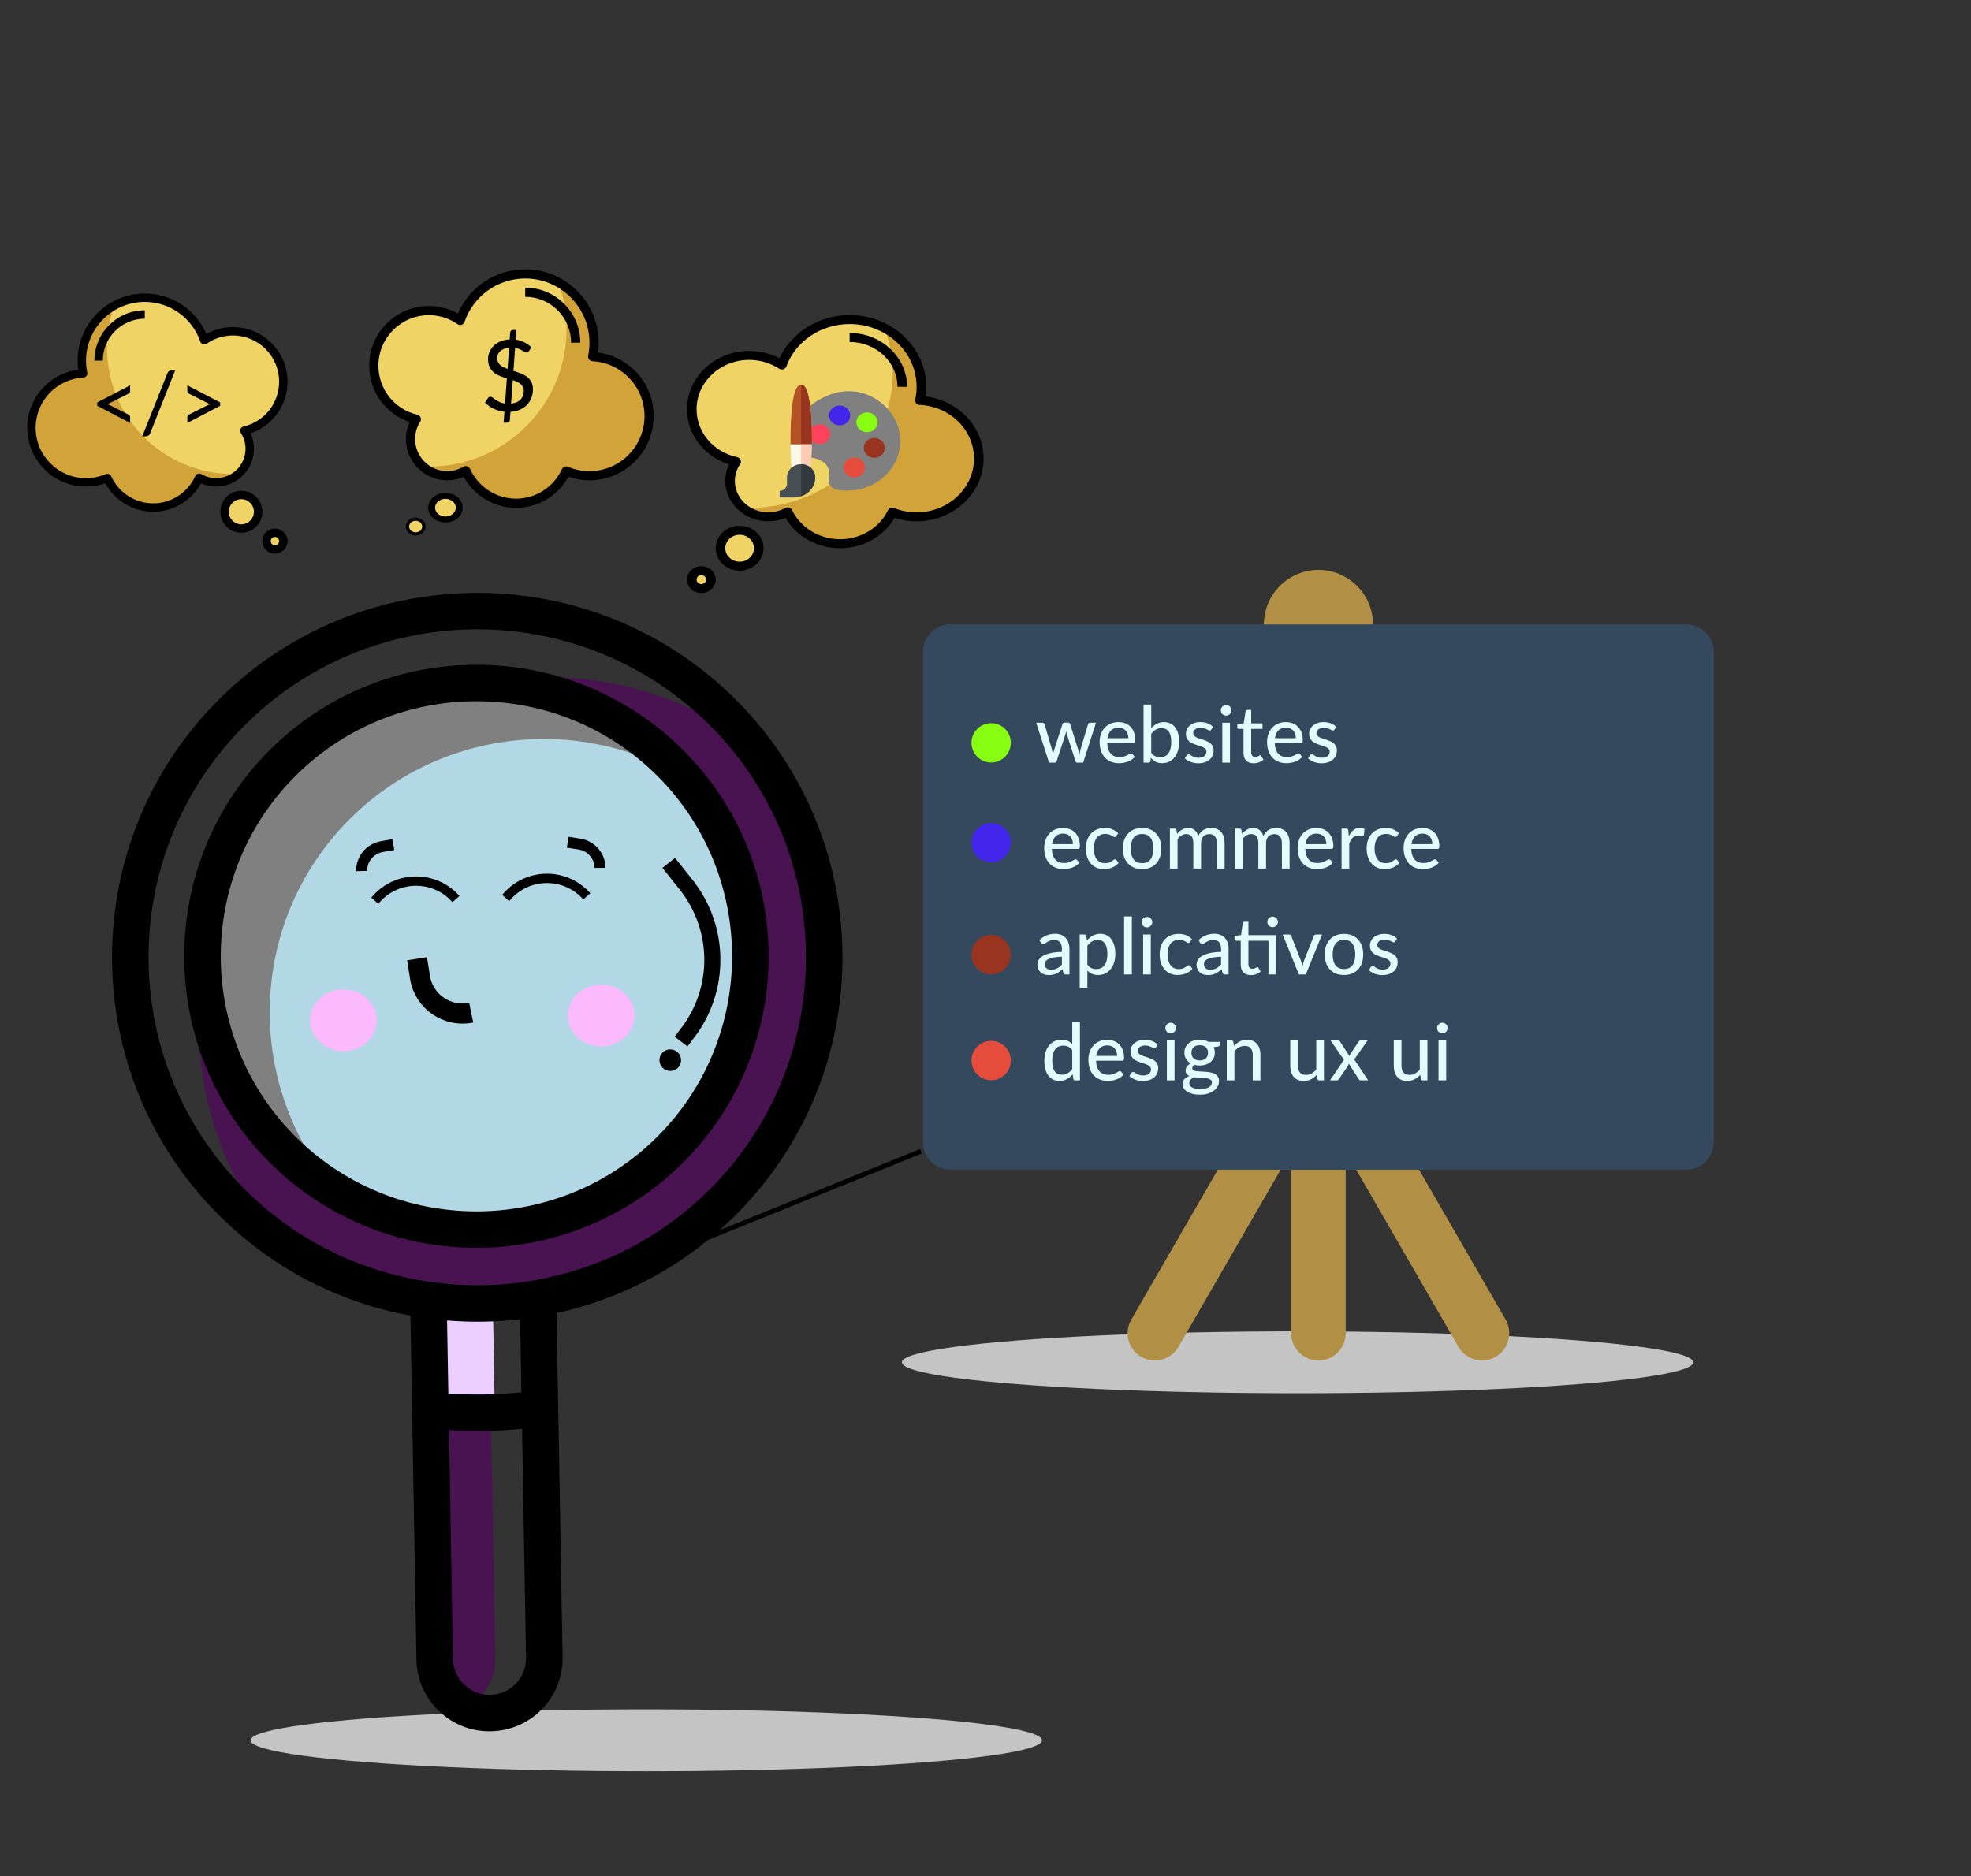 <svg width="500" height="476" viewBox="0 0 500 476" fill="none" xmlns="http://www.w3.org/2000/svg">
<rect x="0" y="0" width="500" height="476" fill="#333333" stroke="none"/>
<g clip-path="url(#clip0)">
<ellipse cx="329.18" cy="345.659" rx="100.393" ry="7.853" fill="#C4C4C4"/>
<ellipse cx="163.951" cy="441.568" rx="100.393" ry="7.853" fill="#C4C4C4"/>
<g clip-path="url(#clip1)">
<path d="M327.542 296.783H341.376V338.287C341.376 342.108 338.28 345.204 334.459 345.204C330.639 345.204 327.542 342.107 327.542 338.287V296.783V296.783Z" fill="#B19046"/>
<path d="M359.985 296.782L381.948 334.828C383.183 336.965 383.185 339.6 381.951 341.738C380.718 343.877 378.437 345.196 375.968 345.197C373.498 345.199 371.216 343.882 369.98 341.745L344.04 296.782H324.879L298.939 341.745C297.029 345.049 292.802 346.18 289.497 344.27C286.193 342.359 285.063 338.132 286.973 334.828L308.935 296.782L320.626 158.436C320.626 150.796 326.82 144.602 334.46 144.602C342.101 144.602 348.295 150.796 348.295 158.436L359.985 296.782Z" fill="#B19046"/>
<path d="M294.028 158.435H427.843C431.659 158.446 434.749 161.536 434.76 165.352V289.863C434.749 293.679 431.659 296.77 427.843 296.781H241.075C237.26 296.77 234.17 293.679 234.158 289.864V165.352C234.17 161.536 237.26 158.446 241.075 158.435H294.028V158.435Z" fill="#35495E"/>
<path d="M278.037 183.369L274.774 193.51H273.217C273.03 193.51 272.904 193.387 272.837 193.14L270.702 186.533C270.648 186.367 270.602 186.204 270.562 186.044C270.522 185.878 270.485 185.712 270.452 185.545C270.392 185.891 270.309 186.227 270.203 186.553L268.037 193.14C267.97 193.387 267.827 193.51 267.608 193.51H266.13L262.857 183.369H264.394C264.547 183.369 264.673 183.406 264.773 183.479C264.88 183.552 264.949 183.646 264.983 183.759L266.809 189.987C266.869 190.239 266.922 190.486 266.969 190.725C267.015 190.965 267.059 191.204 267.099 191.444C267.158 191.204 267.222 190.965 267.288 190.725C267.361 190.486 267.435 190.239 267.508 189.987L269.534 183.719C269.567 183.606 269.63 183.516 269.724 183.449C269.817 183.376 269.93 183.339 270.063 183.339H270.911C271.058 183.339 271.177 183.376 271.271 183.449C271.37 183.516 271.437 183.606 271.47 183.719L273.446 189.987C273.519 190.239 273.589 190.489 273.656 190.735C273.722 190.975 273.782 191.218 273.836 191.464C273.875 191.224 273.922 190.985 273.975 190.745C274.028 190.499 274.088 190.246 274.155 189.987L276.011 183.759C276.045 183.646 276.111 183.552 276.211 183.479C276.317 183.406 276.437 183.369 276.57 183.369H278.037ZM286.246 187.312C286.246 186.926 286.19 186.57 286.077 186.244C285.97 185.918 285.811 185.635 285.598 185.396C285.385 185.156 285.125 184.97 284.819 184.837C284.513 184.704 284.161 184.637 283.761 184.637C282.943 184.637 282.297 184.873 281.825 185.346C281.359 185.818 281.063 186.473 280.937 187.312H286.246ZM287.853 192.063C287.614 192.342 287.338 192.585 287.025 192.791C286.712 192.991 286.38 193.154 286.027 193.28C285.674 193.407 285.308 193.5 284.929 193.56C284.556 193.62 284.187 193.649 283.821 193.649C283.123 193.649 282.474 193.533 281.875 193.3C281.283 193.061 280.767 192.715 280.328 192.262C279.895 191.803 279.556 191.238 279.31 190.565C279.07 189.887 278.951 189.108 278.951 188.23C278.951 187.525 279.06 186.869 279.28 186.264C279.5 185.652 279.812 185.119 280.218 184.667C280.631 184.214 281.133 183.858 281.725 183.599C282.317 183.339 282.983 183.21 283.721 183.21C284.34 183.21 284.909 183.313 285.428 183.519C285.954 183.719 286.406 184.012 286.785 184.397C287.165 184.783 287.461 185.259 287.674 185.825C287.893 186.39 288.003 187.036 288.003 187.761C288.003 188.06 287.97 188.263 287.903 188.37C287.837 188.47 287.714 188.519 287.534 188.519H280.887C280.907 189.125 280.993 189.654 281.146 190.106C281.299 190.552 281.509 190.925 281.775 191.224C282.048 191.524 282.371 191.747 282.743 191.893C283.116 192.039 283.532 192.112 283.991 192.112C284.423 192.112 284.796 192.063 285.109 191.963C285.428 191.863 285.701 191.756 285.927 191.643C286.16 191.524 286.353 191.414 286.506 191.314C286.666 191.214 286.805 191.164 286.925 191.164C287.085 191.164 287.208 191.224 287.294 191.344L287.853 192.063ZM292.041 191.015C292.361 191.434 292.707 191.727 293.079 191.893C293.452 192.059 293.858 192.142 294.297 192.142C295.202 192.142 295.897 191.82 296.383 191.174C296.875 190.529 297.121 189.554 297.121 188.25C297.121 187.046 296.905 186.164 296.473 185.605C296.04 185.04 295.428 184.757 294.636 184.757C294.077 184.757 293.591 184.883 293.179 185.136C292.773 185.389 292.394 185.748 292.041 186.214V191.015ZM292.041 184.767C292.46 184.301 292.936 183.925 293.468 183.639C294.001 183.353 294.606 183.21 295.285 183.21C295.877 183.21 296.409 183.326 296.882 183.559C297.361 183.785 297.767 184.115 298.099 184.547C298.432 184.973 298.688 185.492 298.868 186.104C299.048 186.716 299.137 187.408 299.137 188.18C299.137 188.999 299.034 189.744 298.828 190.416C298.628 191.088 298.339 191.663 297.96 192.142C297.587 192.621 297.131 192.994 296.592 193.26C296.053 193.52 295.448 193.649 294.776 193.649C294.45 193.649 294.15 193.616 293.878 193.55C293.605 193.49 293.352 193.4 293.119 193.28C292.893 193.16 292.683 193.014 292.49 192.841C292.297 192.668 292.114 192.472 291.941 192.252L291.852 193.101C291.798 193.373 291.632 193.51 291.352 193.51H290.095V178.778H292.041V184.767ZM307.282 185.116C307.229 185.203 307.172 185.266 307.112 185.306C307.053 185.339 306.976 185.356 306.883 185.356C306.776 185.356 306.657 185.319 306.524 185.246C306.397 185.173 306.241 185.093 306.054 185.006C305.875 184.92 305.662 184.84 305.416 184.767C305.17 184.694 304.877 184.657 304.537 184.657C304.258 184.657 304.002 184.694 303.769 184.767C303.543 184.833 303.35 184.93 303.19 185.056C303.03 185.176 302.907 185.322 302.821 185.495C302.734 185.662 302.691 185.841 302.691 186.034C302.691 186.287 302.764 186.497 302.911 186.663C303.064 186.829 303.26 186.972 303.499 187.092C303.746 187.212 304.022 187.322 304.328 187.422C304.641 187.515 304.957 187.615 305.276 187.721C305.602 187.827 305.918 187.951 306.224 188.09C306.537 188.223 306.813 188.393 307.053 188.599C307.299 188.799 307.495 189.042 307.641 189.328C307.794 189.614 307.871 189.963 307.871 190.376C307.871 190.848 307.784 191.287 307.611 191.693C307.445 192.093 307.196 192.439 306.863 192.731C306.537 193.024 306.131 193.254 305.645 193.42C305.16 193.586 304.604 193.669 303.978 193.669C303.28 193.669 302.634 193.553 302.042 193.32C301.45 193.087 300.954 192.791 300.555 192.432L301.014 191.683C301.067 191.59 301.134 191.52 301.214 191.474C301.294 191.42 301.4 191.394 301.533 191.394C301.66 191.394 301.789 191.44 301.922 191.534C302.056 191.627 302.215 191.73 302.402 191.843C302.588 191.949 302.814 192.049 303.08 192.142C303.346 192.229 303.679 192.272 304.078 192.272C304.411 192.272 304.7 192.232 304.947 192.152C305.193 192.066 305.396 191.953 305.555 191.813C305.722 191.667 305.845 191.5 305.925 191.314C306.005 191.128 306.044 190.931 306.044 190.725C306.044 190.459 305.968 190.239 305.815 190.066C305.669 189.887 305.472 189.734 305.226 189.607C304.987 189.481 304.71 189.371 304.398 189.278C304.085 189.185 303.766 189.085 303.44 188.979C303.113 188.872 302.794 188.749 302.481 188.609C302.169 188.47 301.889 188.293 301.643 188.08C301.403 187.867 301.207 187.608 301.054 187.302C300.908 186.996 300.835 186.623 300.835 186.184C300.835 185.791 300.914 185.415 301.074 185.056C301.24 184.697 301.477 184.381 301.783 184.108C302.095 183.835 302.478 183.619 302.931 183.459C303.39 183.293 303.912 183.21 304.497 183.21C305.17 183.21 305.775 183.316 306.314 183.529C306.86 183.742 307.325 184.035 307.711 184.407L307.282 185.116ZM312.014 183.369V193.51H310.068V183.369H312.014ZM312.384 180.236C312.384 180.415 312.347 180.588 312.274 180.754C312.201 180.914 312.101 181.057 311.974 181.184C311.855 181.303 311.712 181.4 311.545 181.473C311.379 181.54 311.206 181.573 311.026 181.573C310.847 181.573 310.677 181.54 310.517 181.473C310.358 181.4 310.214 181.303 310.088 181.184C309.968 181.057 309.872 180.914 309.799 180.754C309.732 180.588 309.699 180.415 309.699 180.236C309.699 180.049 309.732 179.876 309.799 179.717C309.872 179.55 309.968 179.407 310.088 179.287C310.214 179.161 310.358 179.064 310.517 178.998C310.677 178.925 310.847 178.888 311.026 178.888C311.206 178.888 311.379 178.925 311.545 178.998C311.712 179.064 311.855 179.161 311.974 179.287C312.101 179.407 312.201 179.55 312.274 179.717C312.347 179.876 312.384 180.049 312.384 180.236ZM318.006 193.669C317.188 193.669 316.555 193.44 316.11 192.981C315.67 192.522 315.451 191.866 315.451 191.015V184.946H314.273C314.16 184.946 314.064 184.913 313.984 184.847C313.911 184.773 313.874 184.667 313.874 184.527V183.739L315.521 183.509L315.96 180.485C315.987 180.372 316.036 180.285 316.11 180.226C316.189 180.159 316.289 180.126 316.409 180.126H317.397V183.529H320.272V184.946H317.397V190.885C317.397 191.284 317.494 191.584 317.687 191.783C317.886 191.976 318.139 192.073 318.445 192.073C318.625 192.073 318.778 192.049 318.904 192.003C319.037 191.956 319.15 191.906 319.244 191.853C319.337 191.793 319.417 191.74 319.483 191.693C319.55 191.647 319.61 191.623 319.663 191.623C319.729 191.623 319.779 191.64 319.812 191.673C319.852 191.7 319.892 191.747 319.932 191.813L320.511 192.751C320.192 193.044 319.812 193.27 319.373 193.43C318.934 193.59 318.478 193.669 318.006 193.669ZM328.723 187.312C328.723 186.926 328.666 186.57 328.553 186.244C328.447 185.918 328.287 185.635 328.074 185.396C327.861 185.156 327.602 184.97 327.295 184.837C326.989 184.704 326.637 184.637 326.238 184.637C325.419 184.637 324.774 184.873 324.301 185.346C323.835 185.818 323.539 186.473 323.413 187.312H328.723ZM330.33 192.063C330.09 192.342 329.814 192.585 329.501 192.791C329.188 192.991 328.856 193.154 328.503 193.28C328.15 193.407 327.785 193.5 327.405 193.56C327.033 193.62 326.663 193.649 326.297 193.649C325.599 193.649 324.95 193.533 324.351 193.3C323.759 193.061 323.243 192.715 322.804 192.262C322.372 191.803 322.032 191.238 321.786 190.565C321.547 189.887 321.427 189.108 321.427 188.23C321.427 187.525 321.537 186.869 321.756 186.264C321.976 185.652 322.288 185.119 322.694 184.667C323.107 184.214 323.609 183.858 324.201 183.599C324.794 183.339 325.459 183.21 326.198 183.21C326.816 183.21 327.385 183.313 327.904 183.519C328.43 183.719 328.882 184.012 329.262 184.397C329.641 184.783 329.937 185.259 330.15 185.825C330.369 186.39 330.479 187.036 330.479 187.761C330.479 188.06 330.446 188.263 330.379 188.37C330.313 188.47 330.19 188.519 330.01 188.519H323.363C323.383 189.125 323.47 189.654 323.623 190.106C323.776 190.552 323.985 190.925 324.251 191.224C324.524 191.524 324.847 191.747 325.219 191.893C325.592 192.039 326.008 192.112 326.467 192.112C326.9 192.112 327.272 192.063 327.585 191.963C327.904 191.863 328.177 191.756 328.403 191.643C328.636 191.524 328.829 191.414 328.982 191.314C329.142 191.214 329.282 191.164 329.401 191.164C329.561 191.164 329.684 191.224 329.771 191.344L330.33 192.063ZM338.55 185.116C338.496 185.203 338.44 185.266 338.38 185.306C338.32 185.339 338.243 185.356 338.15 185.356C338.044 185.356 337.924 185.319 337.791 185.246C337.665 185.173 337.508 185.093 337.322 185.006C337.142 184.92 336.929 184.84 336.683 184.767C336.437 184.694 336.144 184.657 335.805 184.657C335.525 184.657 335.269 184.694 335.036 184.767C334.81 184.833 334.617 184.93 334.458 185.056C334.298 185.176 334.175 185.322 334.088 185.495C334.002 185.662 333.958 185.841 333.958 186.034C333.958 186.287 334.032 186.497 334.178 186.663C334.331 186.829 334.527 186.972 334.767 187.092C335.013 187.212 335.289 187.322 335.595 187.422C335.908 187.515 336.224 187.615 336.543 187.721C336.869 187.827 337.186 187.951 337.492 188.09C337.804 188.223 338.08 188.393 338.32 188.599C338.566 188.799 338.762 189.042 338.909 189.328C339.062 189.614 339.138 189.963 339.138 190.376C339.138 190.848 339.052 191.287 338.879 191.693C338.713 192.093 338.463 192.439 338.13 192.731C337.804 193.024 337.398 193.254 336.913 193.42C336.427 193.586 335.871 193.669 335.246 193.669C334.547 193.669 333.902 193.553 333.31 193.32C332.718 193.087 332.222 192.791 331.823 192.432L332.282 191.683C332.335 191.59 332.401 191.52 332.481 191.474C332.561 191.42 332.668 191.394 332.801 191.394C332.927 191.394 333.057 191.44 333.19 191.534C333.323 191.627 333.483 191.73 333.669 191.843C333.855 191.949 334.082 192.049 334.348 192.142C334.614 192.229 334.947 192.272 335.346 192.272C335.678 192.272 335.968 192.232 336.214 192.152C336.46 192.066 336.663 191.953 336.823 191.813C336.989 191.667 337.112 191.5 337.192 191.314C337.272 191.128 337.312 190.931 337.312 190.725C337.312 190.459 337.235 190.239 337.082 190.066C336.936 189.887 336.74 189.734 336.494 189.607C336.254 189.481 335.978 189.371 335.665 189.278C335.352 189.185 335.033 189.085 334.707 188.979C334.381 188.872 334.062 188.749 333.749 188.609C333.436 188.47 333.157 188.293 332.911 188.08C332.671 187.867 332.475 187.608 332.322 187.302C332.175 186.996 332.102 186.623 332.102 186.184C332.102 185.791 332.182 185.415 332.342 185.056C332.508 184.697 332.744 184.381 333.05 184.108C333.363 183.835 333.746 183.619 334.198 183.459C334.657 183.293 335.179 183.21 335.765 183.21C336.437 183.21 337.042 183.316 337.581 183.529C338.127 183.742 338.593 184.035 338.979 184.407L338.55 185.116Z" fill="#E4FBFF"/>
<path d="M272.188 214.183C272.188 213.797 272.131 213.441 272.018 213.115C271.912 212.789 271.752 212.506 271.539 212.267C271.326 212.027 271.067 211.841 270.761 211.708C270.455 211.575 270.102 211.508 269.703 211.508C268.884 211.508 268.239 211.744 267.766 212.217C267.301 212.689 267.005 213.345 266.878 214.183H272.188ZM273.795 218.934C273.555 219.213 273.279 219.456 272.966 219.662C272.654 219.862 272.321 220.025 271.968 220.151C271.616 220.278 271.25 220.371 270.87 220.431C270.498 220.491 270.128 220.521 269.763 220.521C269.064 220.521 268.415 220.404 267.816 220.171C267.224 219.932 266.708 219.586 266.269 219.133C265.837 218.674 265.497 218.109 265.251 217.437C265.012 216.758 264.892 215.979 264.892 215.101C264.892 214.396 265.002 213.74 265.221 213.135C265.441 212.523 265.754 211.99 266.16 211.538C266.572 211.086 267.074 210.73 267.667 210.47C268.259 210.211 268.924 210.081 269.663 210.081C270.282 210.081 270.85 210.184 271.369 210.39C271.895 210.59 272.348 210.883 272.727 211.269C273.106 211.654 273.402 212.13 273.615 212.696C273.835 213.261 273.944 213.907 273.944 214.632C273.944 214.931 273.911 215.134 273.845 215.241C273.778 215.341 273.655 215.391 273.475 215.391H266.828C266.848 215.996 266.935 216.525 267.088 216.977C267.241 217.423 267.45 217.796 267.717 218.095C267.989 218.395 268.312 218.618 268.685 218.764C269.057 218.91 269.473 218.984 269.932 218.984C270.365 218.984 270.737 218.934 271.05 218.834C271.369 218.734 271.642 218.628 271.868 218.514C272.101 218.395 272.294 218.285 272.447 218.185C272.607 218.085 272.747 218.035 272.867 218.035C273.026 218.035 273.149 218.095 273.236 218.215L273.795 218.934ZM283.143 212.137C283.083 212.21 283.023 212.27 282.963 212.316C282.91 212.356 282.83 212.376 282.723 212.376C282.617 212.376 282.504 212.336 282.384 212.257C282.271 212.17 282.125 212.08 281.945 211.987C281.772 211.887 281.559 211.798 281.306 211.718C281.06 211.631 280.754 211.588 280.388 211.588C279.909 211.588 279.486 211.674 279.12 211.847C278.754 212.02 278.448 212.267 278.202 212.586C277.963 212.905 277.78 213.295 277.653 213.754C277.527 214.213 277.464 214.728 277.464 215.301C277.464 215.893 277.53 216.422 277.663 216.888C277.796 217.347 277.986 217.736 278.232 218.055C278.478 218.368 278.778 218.608 279.13 218.774C279.483 218.934 279.876 219.014 280.308 219.014C280.727 219.014 281.073 218.964 281.346 218.864C281.619 218.757 281.845 218.644 282.025 218.524C282.204 218.405 282.354 218.295 282.474 218.195C282.594 218.089 282.717 218.035 282.843 218.035C283.003 218.035 283.126 218.095 283.212 218.215L283.771 218.934C283.538 219.22 283.276 219.463 282.983 219.662C282.697 219.862 282.391 220.025 282.065 220.151C281.739 220.278 281.396 220.371 281.037 220.431C280.684 220.491 280.325 220.521 279.959 220.521C279.327 220.521 278.734 220.404 278.182 220.171C277.637 219.938 277.161 219.599 276.755 219.153C276.356 218.707 276.04 218.162 275.807 217.516C275.574 216.864 275.457 216.126 275.457 215.301C275.457 214.549 275.561 213.854 275.767 213.215C275.98 212.576 276.289 212.027 276.695 211.568C277.108 211.102 277.613 210.74 278.212 210.48C278.811 210.214 279.496 210.081 280.268 210.081C280.993 210.081 281.632 210.197 282.184 210.43C282.737 210.663 283.229 210.992 283.662 211.418L283.143 212.137ZM289.734 210.081C290.48 210.081 291.152 210.204 291.75 210.45C292.356 210.69 292.868 211.039 293.287 211.498C293.713 211.951 294.039 212.499 294.265 213.145C294.492 213.784 294.605 214.502 294.605 215.301C294.605 216.099 294.492 216.821 294.265 217.467C294.039 218.112 293.713 218.661 293.287 219.113C292.868 219.566 292.356 219.915 291.75 220.161C291.152 220.401 290.48 220.521 289.734 220.521C288.982 220.521 288.304 220.401 287.698 220.161C287.099 219.915 286.587 219.566 286.161 219.113C285.735 218.661 285.406 218.112 285.173 217.467C284.947 216.821 284.834 216.099 284.834 215.301C284.834 214.502 284.947 213.784 285.173 213.145C285.406 212.499 285.735 211.951 286.161 211.498C286.587 211.039 287.099 210.69 287.698 210.45C288.304 210.204 288.982 210.081 289.734 210.081ZM289.734 219.004C290.692 219.004 291.408 218.681 291.88 218.035C292.353 217.39 292.589 216.482 292.589 215.311C292.589 214.14 292.353 213.231 291.88 212.586C291.408 211.934 290.692 211.608 289.734 211.608C288.763 211.608 288.038 211.934 287.559 212.586C287.086 213.231 286.85 214.14 286.85 215.311C286.85 216.482 287.086 217.39 287.559 218.035C288.038 218.681 288.763 219.004 289.734 219.004ZM296.777 220.381V210.241H297.945C298.218 210.241 298.388 210.37 298.454 210.63L298.594 211.598C298.966 211.152 299.379 210.789 299.831 210.51C300.291 210.224 300.826 210.081 301.438 210.081C302.11 210.081 302.656 210.267 303.075 210.64C303.494 211.006 303.8 211.505 303.993 212.137C304.14 211.778 304.329 211.468 304.562 211.209C304.795 210.949 305.055 210.736 305.341 210.57C305.627 210.404 305.93 210.28 306.249 210.201C306.575 210.121 306.904 210.081 307.237 210.081C307.776 210.081 308.255 210.167 308.674 210.34C309.1 210.507 309.459 210.753 309.752 211.079C310.045 211.405 310.268 211.807 310.421 212.287C310.574 212.766 310.65 213.311 310.65 213.923V220.381H308.694V213.923C308.694 213.165 308.528 212.593 308.195 212.207C307.869 211.821 307.39 211.628 306.758 211.628C306.479 211.628 306.212 211.678 305.96 211.778C305.707 211.871 305.484 212.014 305.291 212.207C305.105 212.4 304.955 212.639 304.842 212.925C304.735 213.211 304.682 213.544 304.682 213.923V220.381H302.726V213.923C302.726 213.138 302.569 212.559 302.257 212.187C301.944 211.814 301.485 211.628 300.879 211.628C300.46 211.628 300.071 211.738 299.712 211.957C299.352 212.177 299.023 212.476 298.724 212.855V220.381H296.777ZM313.269 220.381V210.241H314.437C314.709 210.241 314.879 210.37 314.946 210.63L315.085 211.598C315.458 211.152 315.87 210.789 316.323 210.51C316.782 210.224 317.318 210.081 317.93 210.081C318.602 210.081 319.147 210.267 319.567 210.64C319.986 211.006 320.292 211.505 320.485 212.137C320.631 211.778 320.821 211.468 321.054 211.209C321.287 210.949 321.546 210.736 321.832 210.57C322.118 210.404 322.421 210.28 322.74 210.201C323.066 210.121 323.396 210.081 323.729 210.081C324.267 210.081 324.747 210.167 325.166 210.34C325.592 210.507 325.951 210.753 326.244 211.079C326.536 211.405 326.759 211.807 326.912 212.287C327.065 212.766 327.142 213.311 327.142 213.923V220.381H325.186V213.923C325.186 213.165 325.019 212.593 324.687 212.207C324.361 211.821 323.882 211.628 323.249 211.628C322.97 211.628 322.704 211.678 322.451 211.778C322.198 211.871 321.975 212.014 321.782 212.207C321.596 212.4 321.446 212.639 321.333 212.925C321.227 213.211 321.173 213.544 321.173 213.923V220.381H319.217V213.923C319.217 213.138 319.061 212.559 318.748 212.187C318.435 211.814 317.976 211.628 317.371 211.628C316.952 211.628 316.562 211.738 316.203 211.957C315.844 212.177 315.514 212.476 315.215 212.855V220.381H313.269ZM336.477 214.183C336.477 213.797 336.421 213.441 336.308 213.115C336.201 212.789 336.041 212.506 335.828 212.267C335.616 212.027 335.356 211.841 335.05 211.708C334.744 211.575 334.391 211.508 333.992 211.508C333.174 211.508 332.528 211.744 332.056 212.217C331.59 212.689 331.294 213.345 331.168 214.183H336.477ZM338.084 218.934C337.845 219.213 337.568 219.456 337.256 219.662C336.943 219.862 336.61 220.025 336.258 220.151C335.905 220.278 335.539 220.371 335.16 220.431C334.787 220.491 334.418 220.521 334.052 220.521C333.353 220.521 332.705 220.404 332.106 220.171C331.514 219.932 330.998 219.586 330.559 219.133C330.126 218.674 329.787 218.109 329.541 217.437C329.301 216.758 329.181 215.979 329.181 215.101C329.181 214.396 329.291 213.74 329.511 213.135C329.73 212.523 330.043 211.99 330.449 211.538C330.861 211.086 331.364 210.73 331.956 210.47C332.548 210.211 333.214 210.081 333.952 210.081C334.571 210.081 335.14 210.184 335.659 210.39C336.184 210.59 336.637 210.883 337.016 211.269C337.395 211.654 337.692 212.13 337.904 212.696C338.124 213.261 338.234 213.907 338.234 214.632C338.234 214.931 338.201 215.134 338.134 215.241C338.067 215.341 337.944 215.391 337.765 215.391H331.118C331.138 215.996 331.224 216.525 331.377 216.977C331.53 217.423 331.74 217.796 332.006 218.095C332.279 218.395 332.601 218.618 332.974 218.764C333.347 218.91 333.762 218.984 334.222 218.984C334.654 218.984 335.027 218.934 335.339 218.834C335.659 218.734 335.932 218.628 336.158 218.514C336.391 218.395 336.584 218.285 336.737 218.185C336.896 218.085 337.036 218.035 337.156 218.035C337.316 218.035 337.439 218.095 337.525 218.215L338.084 218.934ZM342.162 212.187C342.488 211.521 342.881 210.999 343.34 210.62C343.799 210.241 344.351 210.051 344.997 210.051C345.216 210.051 345.422 210.078 345.615 210.131C345.815 210.177 345.988 210.251 346.134 210.35L346.005 211.817C345.958 211.997 345.848 212.087 345.675 212.087C345.582 212.087 345.442 212.07 345.256 212.037C345.07 211.997 344.87 211.977 344.657 211.977C344.345 211.977 344.068 212.024 343.829 212.117C343.589 212.203 343.373 212.336 343.18 212.516C342.994 212.689 342.828 212.905 342.681 213.165C342.535 213.418 342.398 213.707 342.272 214.033V220.381H340.326V210.241H341.444C341.656 210.241 341.8 210.28 341.873 210.36C341.953 210.433 342.009 210.567 342.042 210.76L342.162 212.187ZM354.372 212.137C354.312 212.21 354.252 212.27 354.192 212.316C354.139 212.356 354.059 212.376 353.952 212.376C353.846 212.376 353.733 212.336 353.613 212.257C353.5 212.17 353.354 212.08 353.174 211.987C353.001 211.887 352.788 211.798 352.535 211.718C352.289 211.631 351.983 211.588 351.617 211.588C351.138 211.588 350.715 211.674 350.349 211.847C349.983 212.02 349.677 212.267 349.431 212.586C349.192 212.905 349.009 213.295 348.882 213.754C348.756 214.213 348.693 214.728 348.693 215.301C348.693 215.893 348.759 216.422 348.892 216.888C349.025 217.347 349.215 217.736 349.461 218.055C349.707 218.368 350.007 218.608 350.359 218.774C350.712 218.934 351.105 219.014 351.537 219.014C351.956 219.014 352.302 218.964 352.575 218.864C352.848 218.757 353.074 218.644 353.254 218.524C353.433 218.405 353.583 218.295 353.703 218.195C353.823 218.089 353.946 218.035 354.072 218.035C354.232 218.035 354.355 218.095 354.441 218.215L355 218.934C354.767 219.22 354.505 219.463 354.212 219.662C353.926 219.862 353.62 220.025 353.294 220.151C352.968 220.278 352.625 220.371 352.266 220.431C351.913 220.491 351.554 220.521 351.188 220.521C350.556 220.521 349.963 220.404 349.411 220.171C348.866 219.938 348.39 219.599 347.984 219.153C347.585 218.707 347.269 218.162 347.036 217.516C346.803 216.864 346.686 216.126 346.686 215.301C346.686 214.549 346.79 213.854 346.996 213.215C347.209 212.576 347.518 212.027 347.924 211.568C348.337 211.102 348.842 210.74 349.441 210.48C350.04 210.214 350.725 210.081 351.497 210.081C352.222 210.081 352.861 210.197 353.413 210.43C353.966 210.663 354.458 210.992 354.891 211.418L354.372 212.137ZM363.359 214.183C363.359 213.797 363.302 213.441 363.189 213.115C363.083 212.789 362.923 212.506 362.71 212.267C362.497 212.027 362.238 211.841 361.931 211.708C361.625 211.575 361.273 211.508 360.874 211.508C360.055 211.508 359.41 211.744 358.937 212.217C358.472 212.689 358.175 213.345 358.049 214.183H363.359ZM364.966 218.934C364.726 219.213 364.45 219.456 364.137 219.662C363.824 219.862 363.492 220.025 363.139 220.151C362.786 220.278 362.421 220.371 362.041 220.431C361.669 220.491 361.299 220.521 360.933 220.521C360.235 220.521 359.586 220.404 358.987 220.171C358.395 219.932 357.879 219.586 357.44 219.133C357.008 218.674 356.668 218.109 356.422 217.437C356.183 216.758 356.063 215.979 356.063 215.101C356.063 214.396 356.173 213.74 356.392 213.135C356.612 212.523 356.925 211.99 357.33 211.538C357.743 211.086 358.245 210.73 358.837 210.47C359.43 210.211 360.095 210.081 360.834 210.081C361.452 210.081 362.021 210.184 362.54 210.39C363.066 210.59 363.518 210.883 363.898 211.269C364.277 211.654 364.573 212.13 364.786 212.696C365.005 213.261 365.115 213.907 365.115 214.632C365.115 214.931 365.082 215.134 365.015 215.241C364.949 215.341 364.826 215.391 364.646 215.391H357.999C358.019 215.996 358.106 216.525 358.259 216.977C358.412 217.423 358.621 217.796 358.887 218.095C359.16 218.395 359.483 218.618 359.855 218.764C360.228 218.91 360.644 218.984 361.103 218.984C361.536 218.984 361.908 218.934 362.221 218.834C362.54 218.734 362.813 218.628 363.039 218.514C363.272 218.395 363.465 218.285 363.618 218.185C363.778 218.085 363.918 218.035 364.037 218.035C364.197 218.035 364.32 218.095 364.407 218.215L364.966 218.934Z" fill="#E4FBFF"/>
<path d="M269.384 242.751C268.592 242.777 267.92 242.841 267.368 242.94C266.816 243.033 266.367 243.16 266.021 243.32C265.675 243.479 265.425 243.669 265.272 243.888C265.119 244.101 265.043 244.341 265.043 244.607C265.043 244.86 265.083 245.079 265.162 245.266C265.249 245.445 265.362 245.595 265.502 245.715C265.648 245.828 265.818 245.911 266.011 245.964C266.204 246.018 266.413 246.044 266.639 246.044C266.939 246.044 267.212 246.014 267.458 245.954C267.711 245.895 267.947 245.811 268.167 245.705C268.386 245.592 268.596 245.455 268.795 245.296C268.995 245.136 269.191 244.953 269.384 244.747V242.751ZM263.675 238.529C264.241 237.99 264.853 237.587 265.512 237.321C266.177 237.055 266.906 236.922 267.697 236.922C268.276 236.922 268.789 237.018 269.234 237.211C269.68 237.398 270.056 237.661 270.362 238C270.668 238.339 270.898 238.745 271.051 239.218C271.211 239.69 271.29 240.212 271.29 240.784V247.252H270.422C270.229 247.252 270.083 247.222 269.983 247.162C269.883 247.096 269.803 246.976 269.743 246.803L269.534 245.915C269.274 246.154 269.018 246.367 268.765 246.553C268.513 246.733 268.246 246.889 267.967 247.022C267.694 247.149 267.401 247.245 267.089 247.312C266.776 247.378 266.43 247.412 266.051 247.412C265.651 247.412 265.275 247.358 264.923 247.252C264.577 247.139 264.274 246.969 264.015 246.743C263.755 246.517 263.549 246.234 263.396 245.895C263.249 245.555 263.176 245.159 263.176 244.707C263.176 244.308 263.283 243.925 263.496 243.559C263.715 243.187 264.068 242.854 264.554 242.561C265.046 242.268 265.685 242.029 266.47 241.842C267.262 241.656 268.233 241.55 269.384 241.523V240.784C269.384 240.019 269.221 239.447 268.895 239.068C268.569 238.689 268.09 238.499 267.458 238.499C267.032 238.499 266.673 238.552 266.38 238.659C266.094 238.765 265.844 238.885 265.631 239.018C265.425 239.144 265.242 239.261 265.083 239.367C264.929 239.474 264.77 239.527 264.603 239.527C264.47 239.527 264.354 239.49 264.254 239.417C264.161 239.344 264.084 239.257 264.025 239.158L263.675 238.529ZM275.842 244.757C276.161 245.176 276.504 245.469 276.87 245.635C277.243 245.801 277.659 245.885 278.118 245.885C279.009 245.885 279.698 245.565 280.184 244.926C280.676 244.281 280.922 243.343 280.922 242.112C280.922 241.467 280.866 240.918 280.753 240.465C280.646 240.006 280.486 239.633 280.274 239.347C280.067 239.055 279.811 238.842 279.505 238.709C279.199 238.569 278.853 238.499 278.467 238.499C277.901 238.499 277.409 238.625 276.99 238.878C276.577 239.131 276.195 239.49 275.842 239.956V244.757ZM275.742 238.629C275.955 238.376 276.181 238.146 276.421 237.94C276.667 237.727 276.93 237.547 277.209 237.401C277.489 237.248 277.785 237.132 278.098 237.052C278.417 236.965 278.756 236.922 279.116 236.922C279.695 236.922 280.217 237.035 280.683 237.261C281.155 237.488 281.558 237.82 281.89 238.259C282.223 238.699 282.479 239.241 282.659 239.886C282.845 240.532 282.938 241.274 282.938 242.112C282.938 242.864 282.835 243.562 282.629 244.208C282.429 244.847 282.14 245.402 281.761 245.875C281.388 246.347 280.929 246.72 280.383 246.992C279.844 247.259 279.236 247.392 278.557 247.392C277.951 247.392 277.432 247.292 277 247.092C276.567 246.893 276.181 246.613 275.842 246.254V250.655H273.896V237.112H275.064C275.336 237.112 275.506 237.241 275.573 237.501L275.742 238.629ZM287.12 232.521V247.252H285.164V232.521H287.12ZM291.936 237.112V247.252H289.99V237.112H291.936ZM292.305 233.978C292.305 234.157 292.269 234.33 292.196 234.497C292.122 234.656 292.023 234.799 291.896 234.926C291.776 235.046 291.633 235.142 291.467 235.215C291.301 235.282 291.128 235.315 290.948 235.315C290.768 235.315 290.599 235.282 290.439 235.215C290.279 235.142 290.136 235.046 290.01 234.926C289.89 234.799 289.794 234.656 289.72 234.497C289.654 234.33 289.621 234.157 289.621 233.978C289.621 233.791 289.654 233.618 289.72 233.459C289.794 233.292 289.89 233.149 290.01 233.03C290.136 232.903 290.279 232.807 290.439 232.74C290.599 232.667 290.768 232.63 290.948 232.63C291.128 232.63 291.301 232.667 291.467 232.74C291.633 232.807 291.776 232.903 291.896 233.03C292.023 233.149 292.122 233.292 292.196 233.459C292.269 233.618 292.305 233.791 292.305 233.978ZM301.86 239.008C301.8 239.081 301.74 239.141 301.68 239.188C301.627 239.228 301.547 239.247 301.441 239.247C301.334 239.247 301.221 239.208 301.102 239.128C300.988 239.041 300.842 238.951 300.662 238.858C300.489 238.758 300.276 238.669 300.024 238.589C299.777 238.502 299.471 238.459 299.105 238.459C298.626 238.459 298.204 238.546 297.838 238.719C297.472 238.891 297.166 239.138 296.92 239.457C296.68 239.776 296.497 240.166 296.371 240.625C296.244 241.084 296.181 241.6 296.181 242.172C296.181 242.764 296.248 243.293 296.381 243.759C296.514 244.218 296.703 244.607 296.95 244.926C297.196 245.239 297.495 245.479 297.848 245.645C298.201 245.805 298.593 245.885 299.026 245.885C299.445 245.885 299.791 245.835 300.064 245.735C300.336 245.628 300.563 245.515 300.742 245.396C300.922 245.276 301.072 245.166 301.191 245.066C301.311 244.96 301.434 244.907 301.561 244.907C301.72 244.907 301.843 244.966 301.93 245.086L302.489 245.805C302.256 246.091 301.993 246.334 301.7 246.533C301.414 246.733 301.108 246.896 300.782 247.022C300.456 247.149 300.113 247.242 299.754 247.302C299.402 247.362 299.042 247.392 298.676 247.392C298.044 247.392 297.452 247.275 296.9 247.042C296.354 246.809 295.878 246.47 295.472 246.024C295.073 245.579 294.757 245.033 294.524 244.388C294.291 243.735 294.175 242.997 294.175 242.172C294.175 241.42 294.278 240.725 294.484 240.086C294.697 239.447 295.007 238.898 295.413 238.439C295.825 237.973 296.331 237.611 296.93 237.351C297.528 237.085 298.214 236.952 298.986 236.952C299.711 236.952 300.35 237.068 300.902 237.301C301.454 237.534 301.947 237.863 302.379 238.289L301.86 239.008ZM309.755 242.751C308.963 242.777 308.291 242.841 307.739 242.94C307.187 243.033 306.738 243.16 306.392 243.32C306.046 243.479 305.796 243.669 305.643 243.888C305.49 244.101 305.414 244.341 305.414 244.607C305.414 244.86 305.453 245.079 305.533 245.266C305.62 245.445 305.733 245.595 305.873 245.715C306.019 245.828 306.189 245.911 306.382 245.964C306.575 246.018 306.784 246.044 307.01 246.044C307.31 246.044 307.583 246.014 307.829 245.954C308.082 245.895 308.318 245.811 308.537 245.705C308.757 245.592 308.967 245.455 309.166 245.296C309.366 245.136 309.562 244.953 309.755 244.747V242.751ZM304.046 238.529C304.612 237.99 305.224 237.587 305.883 237.321C306.548 237.055 307.277 236.922 308.068 236.922C308.647 236.922 309.16 237.018 309.605 237.211C310.051 237.398 310.427 237.661 310.733 238C311.039 238.339 311.269 238.745 311.422 239.218C311.582 239.69 311.661 240.212 311.661 240.784V247.252H310.793C310.6 247.252 310.454 247.222 310.354 247.162C310.254 247.096 310.174 246.976 310.114 246.803L309.905 245.915C309.645 246.154 309.389 246.367 309.136 246.553C308.883 246.733 308.617 246.889 308.338 247.022C308.065 247.149 307.772 247.245 307.46 247.312C307.147 247.378 306.801 247.412 306.422 247.412C306.022 247.412 305.646 247.358 305.294 247.252C304.948 247.139 304.645 246.969 304.386 246.743C304.126 246.517 303.92 246.234 303.767 245.895C303.62 245.555 303.547 245.159 303.547 244.707C303.547 244.308 303.654 243.925 303.867 243.559C304.086 243.187 304.439 242.854 304.924 242.561C305.417 242.268 306.056 242.029 306.841 241.842C307.633 241.656 308.604 241.55 309.755 241.523V240.784C309.755 240.019 309.592 239.447 309.266 239.068C308.94 238.689 308.461 238.499 307.829 238.499C307.403 238.499 307.044 238.552 306.751 238.659C306.465 238.765 306.215 238.885 306.002 239.018C305.796 239.144 305.613 239.261 305.453 239.367C305.3 239.474 305.141 239.527 304.974 239.527C304.841 239.527 304.725 239.49 304.625 239.417C304.532 239.344 304.455 239.257 304.395 239.158L304.046 238.529ZM323.742 247.252H321.786V238.689H316.695V244.627C316.695 245.026 316.792 245.326 316.985 245.525C317.184 245.718 317.437 245.815 317.743 245.815C317.923 245.815 318.076 245.791 318.202 245.745C318.336 245.698 318.449 245.648 318.542 245.595C318.635 245.535 318.715 245.482 318.781 245.435C318.848 245.389 318.908 245.366 318.961 245.366C319.028 245.366 319.077 245.382 319.111 245.416C319.151 245.442 319.191 245.489 319.23 245.555L319.809 246.493C319.49 246.786 319.111 247.012 318.672 247.172C318.232 247.332 317.777 247.412 317.304 247.412C316.486 247.412 315.854 247.182 315.408 246.723C314.969 246.264 314.749 245.608 314.749 244.757V238.689H313.571C313.458 238.689 313.362 238.655 313.282 238.589C313.209 238.516 313.172 238.409 313.172 238.269V237.481L314.829 237.251L315.258 234.227C315.285 234.114 315.335 234.028 315.408 233.968C315.488 233.901 315.588 233.868 315.707 233.868H316.695V237.271H323.742V247.252ZM324.181 233.918C324.181 234.097 324.144 234.27 324.071 234.437C323.998 234.596 323.898 234.74 323.772 234.866C323.652 234.986 323.509 235.082 323.342 235.155C323.176 235.222 323.003 235.255 322.824 235.255C322.644 235.255 322.474 235.222 322.314 235.155C322.155 235.082 322.012 234.986 321.885 234.866C321.766 234.74 321.669 234.596 321.596 234.437C321.529 234.27 321.496 234.097 321.496 233.918C321.496 233.732 321.529 233.555 321.596 233.389C321.669 233.222 321.766 233.079 321.885 232.96C322.012 232.833 322.155 232.737 322.314 232.67C322.474 232.597 322.644 232.56 322.824 232.56C323.003 232.56 323.176 232.597 323.342 232.67C323.509 232.737 323.652 232.833 323.772 232.96C323.898 233.079 323.998 233.222 324.071 233.389C324.144 233.555 324.181 233.732 324.181 233.918ZM335.37 237.112L331.258 247.252H329.501L325.389 237.112H326.996C327.149 237.112 327.276 237.148 327.376 237.221C327.475 237.295 327.542 237.388 327.575 237.501L330.001 243.729C330.087 243.988 330.16 244.248 330.22 244.507C330.287 244.76 330.347 245.013 330.4 245.266C330.453 245.013 330.513 244.76 330.579 244.507C330.646 244.254 330.726 243.995 330.819 243.729L333.274 237.501C333.314 237.388 333.384 237.295 333.484 237.221C333.584 237.148 333.703 237.112 333.843 237.112H335.37ZM340.947 236.952C341.693 236.952 342.365 237.075 342.964 237.321C343.569 237.561 344.081 237.91 344.501 238.369C344.926 238.822 345.252 239.371 345.479 240.016C345.705 240.655 345.818 241.373 345.818 242.172C345.818 242.97 345.705 243.692 345.479 244.338C345.252 244.983 344.926 245.532 344.501 245.984C344.081 246.437 343.569 246.786 342.964 247.032C342.365 247.272 341.693 247.392 340.947 247.392C340.196 247.392 339.517 247.272 338.911 247.032C338.313 246.786 337.8 246.437 337.374 245.984C336.949 245.532 336.619 244.983 336.386 244.338C336.16 243.692 336.047 242.97 336.047 242.172C336.047 241.373 336.16 240.655 336.386 240.016C336.619 239.371 336.949 238.822 337.374 238.369C337.8 237.91 338.313 237.561 338.911 237.321C339.517 237.075 340.196 236.952 340.947 236.952ZM340.947 245.875C341.906 245.875 342.621 245.552 343.093 244.907C343.566 244.261 343.802 243.353 343.802 242.182C343.802 241.011 343.566 240.102 343.093 239.457C342.621 238.805 341.906 238.479 340.947 238.479C339.976 238.479 339.251 238.805 338.772 239.457C338.299 240.102 338.063 241.011 338.063 242.182C338.063 243.353 338.299 244.261 338.772 244.907C339.251 245.552 339.976 245.875 340.947 245.875ZM353.969 238.858C353.916 238.945 353.859 239.008 353.799 239.048C353.739 239.081 353.663 239.098 353.57 239.098C353.463 239.098 353.343 239.061 353.21 238.988C353.084 238.915 352.928 238.835 352.741 238.748C352.562 238.662 352.349 238.582 352.103 238.509C351.856 238.436 351.564 238.399 351.224 238.399C350.945 238.399 350.689 238.436 350.456 238.509C350.229 238.575 350.037 238.672 349.877 238.798C349.717 238.918 349.594 239.064 349.508 239.237C349.421 239.404 349.378 239.583 349.378 239.776C349.378 240.029 349.451 240.239 349.597 240.405C349.75 240.572 349.947 240.715 350.186 240.834C350.432 240.954 350.709 241.064 351.015 241.164C351.327 241.257 351.643 241.357 351.963 241.463C352.289 241.57 352.605 241.693 352.911 241.832C353.224 241.966 353.5 242.135 353.739 242.341C353.986 242.541 354.182 242.784 354.328 243.07C354.481 243.356 354.558 243.705 354.558 244.118C354.558 244.59 354.471 245.03 354.298 245.435C354.132 245.835 353.882 246.181 353.55 246.473C353.224 246.766 352.818 246.996 352.332 247.162C351.846 247.328 351.291 247.412 350.665 247.412C349.967 247.412 349.321 247.295 348.729 247.062C348.137 246.829 347.641 246.533 347.242 246.174L347.701 245.425C347.754 245.332 347.821 245.262 347.901 245.216C347.98 245.163 348.087 245.136 348.22 245.136C348.346 245.136 348.476 245.183 348.609 245.276C348.742 245.369 348.902 245.472 349.088 245.585C349.275 245.692 349.501 245.791 349.767 245.885C350.033 245.971 350.366 246.014 350.765 246.014C351.098 246.014 351.387 245.974 351.633 245.895C351.88 245.808 352.083 245.695 352.242 245.555C352.409 245.409 352.532 245.243 352.612 245.056C352.691 244.87 352.731 244.674 352.731 244.467C352.731 244.201 352.655 243.982 352.502 243.809C352.355 243.629 352.159 243.476 351.913 243.35C351.673 243.223 351.397 243.113 351.084 243.02C350.772 242.927 350.452 242.827 350.126 242.721C349.8 242.614 349.481 242.491 349.168 242.351C348.855 242.212 348.576 242.035 348.33 241.822C348.09 241.61 347.894 241.35 347.741 241.044C347.595 240.738 347.521 240.365 347.521 239.926C347.521 239.534 347.601 239.158 347.761 238.798C347.927 238.439 348.163 238.123 348.47 237.85C348.782 237.577 349.165 237.361 349.617 237.201C350.076 237.035 350.599 236.952 351.184 236.952C351.856 236.952 352.462 237.058 353.001 237.271C353.546 237.484 354.012 237.777 354.398 238.15L353.969 238.858Z" fill="#E4FBFF"/>
<path d="M272.008 266.438C271.689 266.019 271.343 265.726 270.97 265.56C270.604 265.393 270.192 265.31 269.733 265.31C268.841 265.31 268.149 265.633 267.657 266.278C267.171 266.917 266.928 267.852 266.928 269.083C266.928 269.728 266.981 270.28 267.088 270.74C267.201 271.192 267.361 271.565 267.567 271.857C267.78 272.144 268.039 272.356 268.345 272.496C268.651 272.629 268.997 272.696 269.383 272.696C269.949 272.696 270.438 272.569 270.85 272.317C271.263 272.064 271.649 271.708 272.008 271.249V266.438ZM273.964 259.392V274.123H272.787C272.514 274.123 272.344 273.993 272.278 273.734L272.108 272.566C271.675 273.078 271.183 273.491 270.631 273.804C270.085 274.11 269.453 274.263 268.735 274.263C268.156 274.263 267.63 274.15 267.158 273.923C266.692 273.697 266.293 273.368 265.96 272.935C265.627 272.496 265.371 271.954 265.191 271.309C265.012 270.663 264.922 269.921 264.922 269.083C264.922 268.331 265.022 267.632 265.221 266.987C265.421 266.341 265.71 265.783 266.09 265.31C266.469 264.838 266.928 264.468 267.467 264.202C268.006 263.929 268.615 263.793 269.293 263.793C269.906 263.793 270.425 263.893 270.85 264.092C271.283 264.292 271.669 264.575 272.008 264.941V259.392H273.964ZM283.397 267.925C283.397 267.539 283.34 267.183 283.227 266.857C283.12 266.531 282.961 266.248 282.748 266.009C282.535 265.769 282.275 265.583 281.969 265.45C281.663 265.317 281.311 265.25 280.911 265.25C280.093 265.25 279.448 265.486 278.975 265.959C278.509 266.431 278.213 267.087 278.087 267.925H283.397ZM285.003 272.676C284.764 272.955 284.488 273.198 284.175 273.404C283.862 273.604 283.53 273.767 283.177 273.893C282.824 274.02 282.458 274.113 282.079 274.173C281.707 274.233 281.337 274.263 280.971 274.263C280.273 274.263 279.624 274.146 279.025 273.913C278.433 273.674 277.917 273.328 277.478 272.875C277.046 272.416 276.706 271.851 276.46 271.179C276.22 270.5 276.101 269.722 276.101 268.843C276.101 268.138 276.211 267.483 276.43 266.877C276.65 266.265 276.962 265.733 277.368 265.28C277.781 264.828 278.283 264.472 278.875 264.212C279.468 263.953 280.133 263.823 280.871 263.823C281.49 263.823 282.059 263.926 282.578 264.132C283.104 264.332 283.556 264.625 283.936 265.011C284.315 265.397 284.611 265.872 284.824 266.438C285.043 267.004 285.153 267.649 285.153 268.374C285.153 268.674 285.12 268.877 285.053 268.983C284.987 269.083 284.864 269.133 284.684 269.133H278.037C278.057 269.738 278.143 270.267 278.296 270.72C278.449 271.165 278.659 271.538 278.925 271.837C279.198 272.137 279.521 272.36 279.893 272.506C280.266 272.653 280.682 272.726 281.141 272.726C281.573 272.726 281.946 272.676 282.259 272.576C282.578 272.476 282.851 272.37 283.077 272.257C283.31 272.137 283.503 272.027 283.656 271.927C283.816 271.827 283.955 271.778 284.075 271.778C284.235 271.778 284.358 271.837 284.445 271.957L285.003 272.676ZM293.223 265.729C293.17 265.816 293.114 265.879 293.054 265.919C292.994 265.952 292.917 265.969 292.824 265.969C292.718 265.969 292.598 265.932 292.465 265.859C292.339 265.786 292.182 265.706 291.996 265.62C291.816 265.533 291.603 265.453 291.357 265.38C291.111 265.307 290.818 265.27 290.479 265.27C290.199 265.27 289.943 265.307 289.71 265.38C289.484 265.447 289.291 265.543 289.131 265.669C288.972 265.789 288.849 265.936 288.762 266.109C288.676 266.275 288.632 266.455 288.632 266.648C288.632 266.9 288.706 267.11 288.852 267.276C289.005 267.443 289.201 267.586 289.441 267.705C289.687 267.825 289.963 267.935 290.269 268.035C290.582 268.128 290.898 268.228 291.217 268.334C291.543 268.441 291.859 268.564 292.166 268.704C292.478 268.837 292.754 269.006 292.994 269.213C293.24 269.412 293.436 269.655 293.583 269.941C293.736 270.227 293.812 270.577 293.812 270.989C293.812 271.462 293.726 271.901 293.553 272.307C293.386 272.706 293.137 273.052 292.804 273.345C292.478 273.637 292.072 273.867 291.587 274.033C291.101 274.2 290.545 274.283 289.92 274.283C289.221 274.283 288.576 274.166 287.984 273.933C287.391 273.701 286.896 273.404 286.496 273.045L286.956 272.297C287.009 272.203 287.075 272.134 287.155 272.087C287.235 272.034 287.342 272.007 287.475 272.007C287.601 272.007 287.731 272.054 287.864 272.147C287.997 272.24 288.157 272.343 288.343 272.456C288.529 272.563 288.755 272.663 289.022 272.756C289.288 272.842 289.62 272.885 290.02 272.885C290.352 272.885 290.642 272.846 290.888 272.766C291.134 272.679 291.337 272.566 291.497 272.426C291.663 272.28 291.786 272.114 291.866 271.927C291.946 271.741 291.986 271.545 291.986 271.338C291.986 271.072 291.909 270.853 291.756 270.68C291.61 270.5 291.414 270.347 291.167 270.221C290.928 270.094 290.652 269.984 290.339 269.891C290.026 269.798 289.707 269.698 289.381 269.592C289.055 269.485 288.735 269.362 288.423 269.223C288.11 269.083 287.831 268.906 287.584 268.694C287.345 268.481 287.149 268.221 286.996 267.915C286.849 267.609 286.776 267.236 286.776 266.797C286.776 266.405 286.856 266.029 287.015 265.669C287.182 265.31 287.418 264.994 287.724 264.721C288.037 264.448 288.419 264.232 288.872 264.073C289.331 263.906 289.853 263.823 290.439 263.823C291.111 263.823 291.716 263.929 292.255 264.142C292.801 264.355 293.267 264.648 293.653 265.021L293.223 265.729ZM297.956 263.983V274.123H296.009V263.983H297.956ZM298.325 260.849C298.325 261.028 298.288 261.201 298.215 261.368C298.142 261.527 298.042 261.671 297.916 261.797C297.796 261.917 297.653 262.013 297.487 262.086C297.32 262.153 297.147 262.186 296.968 262.186C296.788 262.186 296.618 262.153 296.459 262.086C296.299 262.013 296.156 261.917 296.029 261.797C295.91 261.671 295.813 261.527 295.74 261.368C295.673 261.201 295.64 261.028 295.64 260.849C295.64 260.662 295.673 260.489 295.74 260.33C295.813 260.163 295.91 260.02 296.029 259.901C296.156 259.774 296.299 259.678 296.459 259.611C296.618 259.538 296.788 259.501 296.968 259.501C297.147 259.501 297.32 259.538 297.487 259.611C297.653 259.678 297.796 259.774 297.916 259.901C298.042 260.02 298.142 260.163 298.215 260.33C298.288 260.489 298.325 260.662 298.325 260.849ZM304.337 269.063C304.683 269.063 304.985 269.016 305.245 268.923C305.511 268.83 305.731 268.7 305.904 268.534C306.083 268.361 306.216 268.155 306.303 267.915C306.396 267.676 306.443 267.413 306.443 267.127C306.443 266.541 306.263 266.075 305.904 265.729C305.551 265.377 305.029 265.2 304.337 265.2C303.651 265.2 303.129 265.377 302.77 265.729C302.417 266.075 302.241 266.541 302.241 267.127C302.241 267.413 302.284 267.676 302.37 267.915C302.464 268.148 302.597 268.351 302.77 268.524C302.949 268.69 303.169 268.823 303.428 268.923C303.695 269.016 303.997 269.063 304.337 269.063ZM307.441 274.652C307.441 274.412 307.374 274.223 307.241 274.083C307.108 273.937 306.925 273.824 306.692 273.744C306.466 273.657 306.2 273.597 305.894 273.564C305.587 273.524 305.265 273.494 304.925 273.474C304.593 273.454 304.25 273.438 303.897 273.424C303.545 273.404 303.205 273.371 302.879 273.325C302.533 273.498 302.247 273.707 302.021 273.953C301.802 274.2 301.692 274.489 301.692 274.822C301.692 275.035 301.745 275.234 301.851 275.421C301.965 275.607 302.134 275.767 302.36 275.9C302.593 276.039 302.883 276.146 303.229 276.219C303.581 276.299 304.001 276.339 304.486 276.339C304.965 276.339 305.388 276.296 305.754 276.209C306.12 276.129 306.426 276.013 306.672 275.86C306.925 275.713 307.115 275.537 307.241 275.331C307.374 275.124 307.441 274.898 307.441 274.652ZM309.417 264.362V265.091C309.417 265.33 309.267 265.48 308.968 265.54L307.88 265.699C307.973 265.906 308.046 266.125 308.099 266.358C308.153 266.584 308.179 266.824 308.179 267.077C308.179 267.576 308.083 268.028 307.89 268.434C307.697 268.833 307.431 269.176 307.091 269.462C306.752 269.748 306.346 269.968 305.874 270.121C305.408 270.274 304.896 270.35 304.337 270.35C303.877 270.35 303.448 270.3 303.049 270.201C302.849 270.32 302.696 270.453 302.59 270.6C302.49 270.74 302.44 270.879 302.44 271.019C302.44 271.252 302.537 271.425 302.73 271.538C302.929 271.651 303.185 271.734 303.498 271.788C303.818 271.834 304.18 271.864 304.586 271.877C304.999 271.891 305.414 271.914 305.834 271.947C306.26 271.974 306.675 272.027 307.081 272.107C307.494 272.18 307.856 272.303 308.169 272.476C308.489 272.643 308.745 272.875 308.938 273.175C309.137 273.468 309.237 273.85 309.237 274.323C309.237 274.762 309.127 275.188 308.908 275.6C308.695 276.013 308.382 276.379 307.97 276.698C307.557 277.017 307.055 277.274 306.462 277.467C305.87 277.66 305.198 277.756 304.446 277.756C303.695 277.756 303.039 277.683 302.48 277.536C301.928 277.39 301.465 277.194 301.093 276.948C300.727 276.701 300.451 276.415 300.264 276.089C300.085 275.763 299.995 275.424 299.995 275.071C299.995 274.579 300.148 274.163 300.454 273.824C300.76 273.478 301.183 273.208 301.722 273.015C301.429 272.882 301.196 272.702 301.023 272.476C300.85 272.243 300.764 271.937 300.764 271.558C300.764 271.412 300.79 271.262 300.843 271.109C300.897 270.949 300.976 270.793 301.083 270.64C301.196 270.48 301.332 270.33 301.492 270.191C301.658 270.051 301.848 269.925 302.061 269.811C301.562 269.532 301.169 269.163 300.883 268.704C300.597 268.238 300.454 267.696 300.454 267.077C300.454 266.578 300.551 266.129 300.744 265.729C300.937 265.33 301.203 264.987 301.542 264.701C301.888 264.415 302.297 264.196 302.77 264.043C303.249 263.89 303.771 263.813 304.337 263.813C305.215 263.813 305.97 263.996 306.602 264.362H309.417ZM313.029 265.39C313.249 265.157 313.478 264.944 313.718 264.751C313.957 264.558 314.21 264.395 314.476 264.262C314.749 264.122 315.038 264.016 315.344 263.943C315.657 263.863 315.99 263.823 316.343 263.823C316.901 263.823 317.39 263.916 317.81 264.102C318.236 264.289 318.591 264.552 318.878 264.891C319.164 265.224 319.38 265.626 319.526 266.099C319.673 266.571 319.746 267.093 319.746 267.666V274.123H317.79V267.666C317.79 266.94 317.623 266.378 317.291 265.979C316.958 265.573 316.449 265.37 315.764 265.37C315.265 265.37 314.796 265.49 314.356 265.729C313.924 265.962 313.521 266.282 313.149 266.687V274.123H311.202V263.983H312.37C312.643 263.983 312.813 264.112 312.879 264.372L313.029 265.39ZM335.855 263.983V274.123H334.687C334.421 274.123 334.248 273.993 334.168 273.734L334.028 272.716C333.809 272.949 333.579 273.162 333.34 273.355C333.1 273.547 332.844 273.714 332.571 273.854C332.298 273.987 332.009 274.09 331.703 274.163C331.397 274.243 331.067 274.283 330.715 274.283C330.156 274.283 329.663 274.19 329.238 274.003C328.818 273.817 328.466 273.557 328.18 273.225C327.893 272.885 327.677 272.48 327.531 272.007C327.384 271.535 327.311 271.012 327.311 270.44V263.983H329.267V270.44C329.267 271.165 329.434 271.731 329.766 272.137C330.099 272.536 330.608 272.736 331.294 272.736C331.793 272.736 332.258 272.619 332.691 272.386C333.123 272.147 333.529 271.821 333.908 271.408V263.983H335.855ZM347.075 274.123H345.198C345.045 274.123 344.922 274.083 344.829 274.003C344.743 273.917 344.673 273.827 344.62 273.734L342.174 269.871C342.141 269.971 342.108 270.068 342.074 270.161C342.041 270.254 341.998 270.34 341.945 270.42L339.699 273.734C339.633 273.827 339.556 273.917 339.47 274.003C339.383 274.083 339.27 274.123 339.13 274.123H337.394L340.927 268.903L337.533 263.983H339.41C339.563 263.983 339.672 264.006 339.739 264.053C339.812 264.099 339.875 264.169 339.929 264.262L342.334 267.965C342.367 267.865 342.404 267.769 342.444 267.676C342.484 267.576 342.537 267.473 342.603 267.366L344.669 264.302C344.789 264.089 344.949 263.983 345.149 263.983H346.935L343.542 268.813L347.075 274.123ZM362.112 263.983V274.123H360.945C360.678 274.123 360.505 273.993 360.426 273.734L360.286 272.716C360.066 272.949 359.837 273.162 359.597 273.355C359.358 273.547 359.102 273.714 358.829 273.854C358.556 273.987 358.266 274.09 357.96 274.163C357.654 274.243 357.325 274.283 356.972 274.283C356.413 274.283 355.921 274.19 355.495 274.003C355.076 273.817 354.723 273.557 354.437 273.225C354.151 272.885 353.935 272.48 353.788 272.007C353.642 271.535 353.569 271.012 353.569 270.44V263.983H355.525V270.44C355.525 271.165 355.691 271.731 356.024 272.137C356.357 272.536 356.866 272.736 357.551 272.736C358.05 272.736 358.516 272.619 358.948 272.386C359.381 272.147 359.787 271.821 360.166 271.408V263.983H362.112ZM366.865 263.983V274.123H364.919V263.983H366.865ZM367.234 260.849C367.234 261.028 367.198 261.201 367.125 261.368C367.051 261.527 366.952 261.671 366.825 261.797C366.705 261.917 366.562 262.013 366.396 262.086C366.23 262.153 366.057 262.186 365.877 262.186C365.697 262.186 365.528 262.153 365.368 262.086C365.208 262.013 365.065 261.917 364.939 261.797C364.819 261.671 364.723 261.527 364.649 261.368C364.583 261.201 364.55 261.028 364.55 260.849C364.55 260.662 364.583 260.489 364.649 260.33C364.723 260.163 364.819 260.02 364.939 259.901C365.065 259.774 365.208 259.678 365.368 259.611C365.528 259.538 365.697 259.501 365.877 259.501C366.057 259.501 366.23 259.538 366.396 259.611C366.562 259.678 366.705 259.774 366.825 259.901C366.952 260.02 367.051 260.163 367.125 260.33C367.198 260.489 367.234 260.662 367.234 260.849Z" fill="#E4FBFF"/>
<path d="M247.904 192.013C245.959 190.065 245.959 186.897 247.903 184.95C249.853 183.004 253.019 183.004 254.966 184.95C256.913 186.897 256.913 190.065 254.966 192.012V192.013C253.019 193.957 249.852 193.957 247.904 192.013V192.013Z" fill="#88FE12"/>
<path d="M247.904 245.755C245.959 243.807 245.959 240.64 247.903 238.693C249.853 236.746 253.019 236.746 254.966 238.693C256.913 240.64 256.913 243.807 254.966 245.754V245.755C253.019 247.699 249.852 247.699 247.904 245.755V245.755Z" fill="#99341F"/>
<path d="M247.904 272.626C245.959 270.678 245.959 267.511 247.903 265.564C249.853 263.617 253.019 263.617 254.966 265.564C256.913 267.511 256.913 270.678 254.966 272.625V272.626C253.019 274.57 249.852 274.57 247.904 272.626Z" fill="#E64C3C"/>
<path d="M247.904 217.349C245.959 215.401 245.959 212.233 247.903 210.286C249.853 208.339 253.019 208.339 254.966 210.286C256.913 212.233 256.913 215.401 254.966 217.347V217.349C253.019 219.293 249.852 219.293 247.904 217.349V217.349Z" fill="#4226EB"/>
</g>
<g clip-path="url(#clip2)">
<path d="M105.626 106.365C104.692 107.818 104.142 109.541 104.142 111.397C104.142 116.54 108.312 120.709 113.454 120.709C115.176 120.709 116.783 120.233 118.167 119.418C120.347 124.292 125.229 127.693 130.914 127.693C136.564 127.693 141.419 124.331 143.619 119.505C145.437 120.279 147.437 120.709 149.538 120.709C157.896 120.709 164.67 113.935 164.67 105.577C164.67 97.492 158.324 90.907 150.343 90.486C150.579 89.345 150.702 88.164 150.702 86.953C150.702 77.31 142.885 69.493 133.242 69.493C125.584 69.493 119.094 74.431 116.74 81.289C114.484 79.726 111.75 78.805 108.798 78.805C101.084 78.805 94.83 85.059 94.83 92.773C94.83 99.395 99.442 104.927 105.626 106.365V106.365Z" fill="#D1A339"/>
<path d="M143.718 83.462C143.718 79.322 142.993 75.352 141.671 71.666C139.17 70.285 136.3 69.494 133.242 69.494C125.584 69.494 119.094 74.432 116.74 81.29C114.484 79.727 111.75 78.806 108.798 78.806C101.084 78.806 94.83 85.06 94.83 92.774C94.83 99.396 99.442 104.928 105.626 106.366C104.692 107.818 104.142 109.542 104.142 111.398C104.142 114.162 105.354 116.638 107.266 118.343C107.775 118.365 108.285 118.382 108.798 118.382C128.084 118.382 143.718 102.748 143.718 83.462Z" fill="#F0D365"/>
<path d="M130.912 128.857C125.368 128.857 120.287 125.806 117.647 120.989C116.323 121.569 114.894 121.873 113.452 121.873C107.676 121.873 102.976 117.174 102.976 111.397C102.976 109.903 103.295 108.437 103.908 107.087C97.807 105.021 93.664 99.334 93.664 92.773C93.664 84.43 100.453 77.641 108.796 77.641C111.394 77.641 113.913 78.3 116.161 79.557C119.089 72.786 125.78 68.329 133.24 68.329C143.508 68.329 151.864 76.684 151.864 86.953C151.864 87.785 151.808 88.619 151.697 89.443C159.721 90.504 165.832 97.357 165.832 105.577C165.832 114.563 158.522 121.873 149.536 121.873C147.696 121.873 145.9 121.571 144.183 120.972C141.545 125.796 136.45 128.857 130.912 128.857ZM118.165 118.255C118.284 118.255 118.404 118.274 118.519 118.311C118.834 118.411 119.092 118.642 119.227 118.944C121.289 123.551 125.875 126.529 130.912 126.529C135.908 126.529 140.479 123.583 142.556 119.022C142.82 118.449 143.494 118.187 144.072 118.434C145.804 119.172 147.642 119.545 149.536 119.545C157.238 119.545 163.504 113.279 163.504 105.577C163.504 98.158 157.695 92.039 150.281 91.649C149.942 91.63 149.628 91.466 149.42 91.197C149.214 90.929 149.133 90.584 149.202 90.252C149.423 89.17 149.536 88.061 149.536 86.953C149.536 77.967 142.226 70.657 133.24 70.657C126.288 70.657 120.098 75.081 117.839 81.666C117.72 82.012 117.448 82.281 117.101 82.395C116.753 82.509 116.373 82.453 116.076 82.246C113.926 80.757 111.408 79.969 108.796 79.969C101.736 79.969 95.992 85.713 95.992 92.773C95.992 98.754 100.061 103.876 105.887 105.233C106.256 105.317 106.56 105.578 106.702 105.928C106.844 106.28 106.807 106.678 106.602 106.996C105.754 108.316 105.304 109.837 105.304 111.397C105.304 115.889 108.959 119.545 113.452 119.545C114.893 119.545 116.319 119.154 117.575 118.414C117.757 118.309 117.96 118.255 118.165 118.255V118.255Z" fill="black"/>
<path d="M147.207 86.953H144.879C144.879 80.535 139.658 75.313 133.239 75.313V72.985C140.942 72.985 147.207 79.251 147.207 86.953Z" fill="black"/>
<path d="M129.648 102.403C130.694 102.294 131.493 101.955 132.045 101.386C132.598 100.809 132.874 100.073 132.874 99.177C132.874 98.784 132.798 98.445 132.648 98.161C132.506 97.876 132.309 97.629 132.058 97.42C131.807 97.203 131.51 97.019 131.167 96.868C130.832 96.717 130.472 96.579 130.087 96.454L129.648 102.403ZM129.146 88.233C128.619 88.283 128.163 88.388 127.778 88.547C127.402 88.706 127.088 88.902 126.837 89.136C126.594 89.371 126.414 89.638 126.297 89.94C126.18 90.241 126.121 90.555 126.121 90.881C126.121 91.258 126.188 91.588 126.322 91.873C126.456 92.157 126.64 92.408 126.874 92.626C127.117 92.835 127.397 93.019 127.715 93.178C128.042 93.337 128.389 93.483 128.757 93.617L129.146 88.233ZM130.251 94.107C130.853 94.291 131.447 94.496 132.033 94.722C132.627 94.939 133.158 95.219 133.627 95.563C134.095 95.906 134.472 96.337 134.756 96.855C135.049 97.366 135.196 98.01 135.196 98.788C135.196 99.541 135.066 100.252 134.807 100.922C134.556 101.591 134.187 102.181 133.702 102.691C133.217 103.202 132.619 103.616 131.907 103.934C131.205 104.252 130.401 104.44 129.498 104.499L129.347 106.595C129.339 106.762 129.272 106.913 129.146 107.047C129.021 107.181 128.862 107.247 128.669 107.247H127.766L127.966 104.461C126.971 104.352 126.05 104.097 125.205 103.696C124.36 103.286 123.636 102.771 123.034 102.152L123.774 101.022C123.85 100.922 123.942 100.838 124.051 100.771C124.159 100.704 124.281 100.671 124.414 100.671C124.582 100.671 124.766 100.746 124.967 100.897C125.176 101.047 125.423 101.223 125.707 101.424C125.992 101.616 126.326 101.809 126.711 102.001C127.105 102.185 127.573 102.315 128.117 102.39L128.581 96.002C127.996 95.826 127.418 95.629 126.849 95.412C126.28 95.186 125.77 94.893 125.318 94.533C124.866 94.165 124.502 93.709 124.226 93.165C123.95 92.621 123.812 91.939 123.812 91.12C123.812 90.5 123.933 89.898 124.176 89.312C124.419 88.727 124.77 88.204 125.23 87.743C125.699 87.283 126.272 86.907 126.95 86.614C127.636 86.321 128.418 86.158 129.297 86.124L129.422 84.367C129.431 84.2 129.498 84.049 129.623 83.915C129.749 83.781 129.908 83.715 130.1 83.715H131.004L130.828 86.187C131.707 86.304 132.464 86.538 133.1 86.89C133.744 87.233 134.309 87.647 134.794 88.132L134.204 89.036C134.028 89.312 133.823 89.45 133.589 89.45C133.472 89.45 133.326 89.4 133.15 89.3C132.983 89.199 132.778 89.086 132.535 88.961C132.301 88.827 132.029 88.693 131.719 88.559C131.41 88.425 131.062 88.325 130.677 88.258L130.251 94.107Z" fill="black"/>
<path d="M105.448 135.896C104.07 135.896 102.948 134.868 102.948 133.605C102.948 132.342 104.07 131.313 105.448 131.313C106.826 131.313 107.947 132.342 107.947 133.605C107.947 134.868 106.826 135.896 105.448 135.896ZM105.448 132.841C104.989 132.841 104.615 133.183 104.615 133.605C104.615 134.026 104.989 134.368 105.448 134.368C105.907 134.368 106.281 134.026 106.281 133.605C106.281 133.183 105.907 132.841 105.448 132.841Z" fill="black"/>
<path d="M107.114 133.605C107.114 134.41 106.368 135.063 105.448 135.063C104.527 135.063 103.781 134.41 103.781 133.605C103.781 132.799 104.527 132.146 105.448 132.146C106.368 132.146 107.114 132.799 107.114 133.605Z" fill="#F0D365"/>
<path d="M116.279 128.397C116.279 130.007 114.786 131.313 112.946 131.313C111.106 131.313 109.613 130.007 109.613 128.397C109.613 126.786 111.106 125.48 112.946 125.48C114.786 125.48 116.279 126.786 116.279 128.397Z" fill="#F0D365"/>
<path d="M112.997 132.562C110.585 132.562 108.623 130.88 108.623 128.813C108.623 126.746 110.585 125.063 112.997 125.063C115.409 125.063 117.371 126.746 117.371 128.813C117.371 130.88 115.409 132.562 112.997 132.562ZM112.997 126.563C111.55 126.563 110.373 127.573 110.373 128.813C110.373 130.053 111.55 131.062 112.997 131.062C114.444 131.062 115.622 130.053 115.622 128.813C115.622 127.573 114.444 126.563 112.997 126.563Z" fill="black"/>
</g>
<g clip-path="url(#clip3)">
<path d="M186.749 117.118C185.774 118.538 185.201 120.223 185.201 122.037C185.201 127.063 189.548 131.138 194.91 131.138C196.704 131.138 198.38 130.673 199.823 129.877C202.096 134.64 207.186 137.964 213.113 137.964C219.003 137.964 224.064 134.678 226.358 129.962C228.254 130.718 230.338 131.138 232.529 131.138C241.242 131.138 248.305 124.517 248.305 116.348C248.305 108.446 241.688 102.01 233.369 101.598C233.614 100.483 233.742 99.329 233.742 98.145C233.742 88.721 225.593 81.08 215.54 81.08C207.556 81.08 200.789 85.906 198.336 92.609C195.983 91.082 193.133 90.181 190.055 90.181C182.014 90.181 175.493 96.294 175.493 103.834C175.493 110.306 180.301 115.713 186.749 117.118V117.118Z" fill="#D1A339"/>
<path d="M226.459 94.732C226.459 90.685 225.703 86.805 224.325 83.203C221.718 81.853 218.725 81.08 215.538 81.08C207.554 81.08 200.787 85.906 198.334 92.609C195.981 91.082 193.131 90.181 190.054 90.181C182.012 90.181 175.491 96.294 175.491 103.834C175.491 110.306 180.299 115.713 186.747 117.118C185.772 118.538 185.199 120.223 185.199 122.037C185.199 124.739 186.463 127.158 188.457 128.825C188.987 128.847 189.518 128.863 190.054 128.863C210.16 128.863 226.459 113.582 226.459 94.732Z" fill="#F0D365"/>
<path d="M180.342 147.062C180.342 148.319 179.256 149.338 177.915 149.338C176.575 149.338 175.488 148.319 175.488 147.062C175.488 145.806 176.575 144.787 177.915 144.787C179.256 144.787 180.342 145.806 180.342 147.062Z" fill="#F0D365"/>
<path d="M192.477 139.102C192.477 141.616 190.303 143.653 187.623 143.653C184.942 143.653 182.769 141.616 182.769 139.102C182.769 136.589 184.942 134.552 187.623 134.552C190.303 134.552 192.477 136.589 192.477 139.102Z" fill="#F0D365"/>
<path d="M213.11 139.101C207.33 139.101 202.033 136.119 199.281 131.41C197.901 131.978 196.411 132.275 194.907 132.275C188.886 132.275 183.986 127.682 183.986 122.036C183.986 120.576 184.318 119.143 184.957 117.823C178.596 115.803 174.277 110.245 174.277 103.833C174.277 95.678 181.355 89.043 190.053 89.043C192.762 89.043 195.388 89.687 197.731 90.915C200.784 84.298 207.76 79.941 215.537 79.941C226.243 79.941 234.954 88.108 234.954 98.144C234.954 98.958 234.896 99.772 234.78 100.578C243.145 101.615 249.516 108.313 249.516 116.347C249.516 125.13 241.895 132.275 232.527 132.275C230.608 132.275 228.736 131.979 226.946 131.394C224.196 136.109 218.884 139.101 213.11 139.101ZM199.821 128.739C199.945 128.739 200.07 128.757 200.19 128.793C200.519 128.891 200.787 129.117 200.928 129.412C203.078 133.915 207.859 136.826 213.11 136.826C218.319 136.826 223.084 133.946 225.25 129.488C225.525 128.928 226.227 128.672 226.831 128.914C228.636 129.634 230.552 129.999 232.527 129.999C240.557 129.999 247.089 123.875 247.089 116.347C247.089 109.096 241.033 103.115 233.303 102.734C232.95 102.716 232.623 102.555 232.406 102.292C232.191 102.031 232.107 101.693 232.178 101.368C232.409 100.311 232.527 99.228 232.527 98.144C232.527 89.361 224.906 82.217 215.537 82.217C208.29 82.217 201.837 86.541 199.481 92.977C199.357 93.315 199.073 93.578 198.711 93.689C198.349 93.801 197.953 93.746 197.642 93.544C195.401 92.088 192.777 91.318 190.053 91.318C182.693 91.318 176.704 96.933 176.704 103.833C176.704 109.678 180.947 114.685 187.021 116.011C187.405 116.093 187.722 116.348 187.87 116.691C188.018 117.034 187.979 117.423 187.766 117.734C186.881 119.024 186.413 120.511 186.413 122.036C186.413 126.426 190.223 129.999 194.907 129.999C196.409 129.999 197.896 129.617 199.206 128.895C199.395 128.791 199.607 128.739 199.821 128.739V128.739Z" fill="black"/>
<path d="M177.918 150.477C175.911 150.477 174.277 148.946 174.277 147.064C174.277 145.183 175.911 143.651 177.918 143.651C179.925 143.651 181.559 145.183 181.559 147.064C181.559 148.946 179.925 150.477 177.918 150.477ZM177.918 145.927C177.25 145.927 176.704 146.437 176.704 147.064C176.704 147.692 177.25 148.202 177.918 148.202C178.586 148.202 179.131 147.692 179.131 147.064C179.131 146.437 178.586 145.927 177.918 145.927Z" fill="black"/>
<path d="M187.626 144.789C184.281 144.789 181.559 142.237 181.559 139.101C181.559 135.964 184.281 133.412 187.626 133.412C190.972 133.412 193.694 135.964 193.694 139.101C193.694 142.237 190.972 144.789 187.626 144.789ZM187.626 135.687C185.619 135.687 183.986 137.219 183.986 139.101C183.986 140.982 185.619 142.514 187.626 142.514C189.633 142.514 191.267 140.982 191.267 139.101C191.267 137.219 189.633 135.687 187.626 135.687Z" fill="black"/>
<path d="M230.099 98.143H227.672C227.672 91.87 222.229 86.767 215.537 86.767V84.491C223.567 84.491 230.099 90.615 230.099 98.143Z" fill="black"/>
<g clip-path="url(#clip4)">
<path d="M216.654 99.337C216.082 99.278 215.504 99.244 214.916 99.265C210.33 99.42 206.313 101.975 204.082 104.314L204.081 115.878L204.859 115.961C207.206 116.212 208.829 116.911 209.687 118.041C210.635 119.289 210.383 120.753 210.283 121.173C209.951 122.567 210.828 123.987 212.33 124.258C213.179 124.411 214.033 124.486 214.88 124.486C215.477 124.486 216.068 124.435 216.654 124.362C223.288 123.532 228.41 118.242 228.355 111.801C228.295 104.952 222.394 99.927 216.654 99.337V99.337Z" fill="#818080"/>
<path d="M228.354 111.802C228.294 104.953 222.393 99.928 216.653 99.338V124.363C223.287 123.533 228.409 118.243 228.354 111.802Z" fill="#818080"/>
<path d="M218.027 108.936C216.981 107.953 216.981 106.355 218.026 105.373C219.076 104.391 220.779 104.391 221.827 105.373C222.875 106.355 222.875 107.953 221.827 108.935V108.936C220.779 109.917 219.075 109.917 218.027 108.936V108.936Z" fill="#88FE12"/>
<path d="M210.416 106.066C210.034 104.738 210.866 103.345 212.315 102.982C213.742 102.624 215.221 103.421 215.605 104.763C215.989 106.105 215.141 107.487 213.705 107.847C212.267 108.208 210.798 107.408 210.416 106.066V106.066Z" fill="#4226EB"/>
<path d="M207.249 112.596C205.818 112.236 204.966 110.853 205.35 109.512C205.731 108.175 207.198 107.369 208.639 107.732C210.074 108.091 210.925 109.47 210.539 110.816C210.154 112.165 208.677 112.955 207.249 112.596V112.596Z" fill="#FF435B"/>
<path d="M221.089 116.071C219.658 115.712 218.803 114.335 219.19 112.987C219.575 111.639 221.051 110.847 222.479 111.207C223.911 111.567 224.763 112.95 224.379 114.291C223.995 115.636 222.52 116.432 221.089 116.071V116.071Z" fill="#99341F"/>
<path d="M203.223 97.575C201.002 97.575 200.536 105.392 200.536 111.903C200.536 112.195 200.54 112.464 200.542 112.742L202.439 113.582H203.223H204.491L205.903 112.742C205.905 112.464 205.909 112.2 205.909 111.903C205.909 105.392 205.443 97.575 203.223 97.575V97.575Z" fill="#B35324"/>
<path d="M205.902 112.742C205.904 112.464 205.908 112.2 205.908 111.903C205.908 105.392 205.442 97.575 203.222 97.575V113.582H204.49L205.902 112.742Z" fill="#99341F"/>
<path d="M203.223 112.742H200.543C200.575 116.455 200.802 118.894 200.815 119.118H203.223H205.631C205.655 118.708 205.874 116.615 205.904 112.742H203.223Z" fill="#FFF7E6"/>
<path d="M205.902 112.742H203.222V119.118H205.63C205.653 118.708 205.873 116.615 205.902 112.742V112.742Z" fill="#FFCCB3"/>
<path d="M203.223 117.779C201.247 117.779 199.641 119.285 199.641 121.137V122.816C199.641 123.742 198.777 124.551 197.79 124.551V126.23H201.432C202.063 126.23 202.66 126.109 203.223 125.921C205.303 125.226 206.804 123.323 206.804 121.137C206.804 119.285 205.198 117.779 203.223 117.779Z" fill="#474F54"/>
<path d="M206.804 121.137C206.804 119.285 205.197 117.779 203.222 117.779V125.921C205.302 125.226 206.804 123.323 206.804 121.137Z" fill="#32393F"/>
<path d="M216.654 121.137C218.138 121.137 219.341 120.009 219.341 118.618C219.341 117.227 218.138 116.1 216.654 116.1C215.171 116.1 213.968 117.227 213.968 118.618C213.968 120.009 215.171 121.137 216.654 121.137Z" fill="#E64C3C"/>
<path d="M219.34 118.618C219.34 117.227 218.137 116.1 216.653 116.1V121.137C218.137 121.137 219.34 120.009 219.34 118.618Z" fill="#E64C3C"/>
</g>
</g>
<g clip-path="url(#clip5)">
<path d="M61.994 109.269C62.849 110.598 63.352 112.175 63.352 113.873C63.352 118.578 59.537 122.392 54.832 122.392C53.257 122.392 51.787 121.956 50.52 121.211C48.526 125.67 44.059 128.782 38.858 128.782C33.689 128.782 29.247 125.706 27.234 121.291C25.571 121.999 23.742 122.392 21.819 122.392C14.173 122.392 7.975 116.194 7.975 108.548C7.975 101.151 13.781 95.127 21.082 94.741C20.867 93.698 20.754 92.617 20.754 91.509C20.754 82.687 27.906 75.535 36.728 75.535C43.735 75.535 49.672 80.053 51.826 86.327C53.89 84.897 56.391 84.055 59.092 84.055C66.149 84.055 71.871 89.776 71.871 96.834C71.871 102.892 67.652 107.954 61.994 109.269V109.269Z" fill="#D1A339"/>
<path d="M27.142 88.314C27.142 84.526 27.805 80.894 29.015 77.522C31.303 76.258 33.929 75.535 36.726 75.535C43.733 75.535 49.67 80.053 51.824 86.327C53.888 84.897 56.389 84.055 59.09 84.055C66.147 84.055 71.869 89.776 71.869 96.834C71.869 102.892 67.65 107.954 61.992 109.269C62.847 110.598 63.35 112.175 63.35 113.873C63.35 116.402 62.241 118.667 60.491 120.227C60.026 120.247 59.559 120.262 59.09 120.262C41.445 120.262 27.142 105.959 27.142 88.314Z" fill="#F0D365"/>
<path d="M67.61 137.301C67.61 138.477 68.564 139.431 69.74 139.431C70.916 139.431 71.87 138.477 71.87 137.301C71.87 136.125 70.916 135.171 69.74 135.171C68.564 135.171 67.61 136.125 67.61 137.301Z" fill="#F0D365"/>
<path d="M56.961 129.849C56.961 132.201 58.868 134.108 61.221 134.108C63.573 134.108 65.481 132.201 65.481 129.849C65.481 127.496 63.573 125.589 61.221 125.589C58.868 125.589 56.961 127.496 56.961 129.849Z" fill="#F0D365"/>
<path d="M38.858 129.847C43.93 129.847 48.578 127.056 50.994 122.648C52.205 123.179 53.513 123.458 54.832 123.458C60.116 123.458 64.416 119.158 64.416 113.873C64.416 112.507 64.124 111.165 63.563 109.93C69.145 108.039 72.936 102.836 72.936 96.834C72.936 89.201 66.725 82.99 59.091 82.99C56.715 82.99 54.41 83.593 52.353 84.743C49.675 78.548 43.553 74.471 36.728 74.471C27.333 74.471 19.689 82.115 19.689 91.51C19.689 92.271 19.74 93.034 19.841 93.788C12.501 94.758 6.91 101.028 6.91 108.549C6.91 116.77 13.597 123.458 21.819 123.458C23.503 123.458 25.146 123.181 26.716 122.633C29.13 127.047 33.791 129.847 38.858 129.847ZM50.52 120.148C50.411 120.148 50.302 120.165 50.196 120.199C49.907 120.29 49.672 120.501 49.549 120.778C47.662 124.993 43.466 127.717 38.858 127.717C34.287 127.717 30.105 125.022 28.204 120.849C27.963 120.325 27.347 120.085 26.817 120.312C25.233 120.986 23.551 121.328 21.819 121.328C14.772 121.328 9.04 115.595 9.04 108.549C9.04 101.761 14.354 96.162 21.137 95.806C21.447 95.789 21.735 95.638 21.924 95.392C22.114 95.147 22.188 94.831 22.125 94.528C21.922 93.538 21.819 92.524 21.819 91.51C21.819 83.288 28.506 76.601 36.728 76.601C43.088 76.601 48.751 80.648 50.818 86.673C50.927 86.989 51.176 87.235 51.493 87.339C51.812 87.444 52.159 87.392 52.431 87.203C54.398 85.841 56.702 85.12 59.091 85.12C65.55 85.12 70.806 90.376 70.806 96.834C70.806 102.306 67.083 106.993 61.753 108.233C61.415 108.311 61.137 108.55 61.007 108.87C60.877 109.192 60.911 109.556 61.099 109.847C61.875 111.054 62.286 112.446 62.286 113.873C62.286 117.983 58.942 121.328 54.832 121.328C53.514 121.328 52.209 120.97 51.06 120.293C50.893 120.197 50.707 120.148 50.52 120.148V120.148Z" fill="black"/>
<path d="M69.741 140.495C71.502 140.495 72.936 139.061 72.936 137.3C72.936 135.539 71.502 134.105 69.741 134.105C67.98 134.105 66.546 135.539 66.546 137.3C66.546 139.061 67.98 140.495 69.741 140.495ZM69.741 136.235C70.327 136.235 70.806 136.713 70.806 137.3C70.806 137.888 70.327 138.365 69.741 138.365C69.154 138.365 68.676 137.888 68.676 137.3C68.676 136.713 69.154 136.235 69.741 136.235Z" fill="black"/>
<path d="M61.22 135.171C64.156 135.171 66.545 132.782 66.545 129.846C66.545 126.91 64.156 124.521 61.22 124.521C58.284 124.521 55.896 126.91 55.896 129.846C55.896 132.782 58.284 135.171 61.22 135.171ZM61.22 126.651C62.981 126.651 64.415 128.085 64.415 129.846C64.415 131.607 62.981 133.041 61.22 133.041C59.459 133.041 58.026 131.607 58.026 129.846C58.026 128.085 59.459 126.651 61.22 126.651Z" fill="black"/>
<path d="M23.948 91.509H26.078C26.078 85.636 30.855 80.859 36.727 80.859V78.73C29.681 78.73 23.948 84.462 23.948 91.509Z" fill="black"/>
<path d="M28.023 102.187C27.731 102.337 27.399 102.455 27.028 102.54C27.399 102.626 27.731 102.744 28.023 102.894L32.606 105.206C32.749 105.285 32.849 105.374 32.906 105.474C32.97 105.574 33.002 105.685 33.002 105.806V107.305L24.672 102.969V102.112L33.002 97.776V99.275C33.002 99.396 32.97 99.507 32.906 99.607C32.849 99.707 32.749 99.796 32.606 99.874L28.023 102.187ZM38.1 109.917C38 110.189 37.843 110.389 37.629 110.517C37.415 110.653 37.194 110.72 36.965 110.72H36.087L42.469 94.703C42.569 94.46 42.711 94.275 42.897 94.146C43.09 94.01 43.311 93.943 43.561 93.943H44.449L38.1 109.917ZM55.854 102.112V102.969L47.524 107.305V105.806C47.524 105.685 47.553 105.574 47.61 105.474C47.674 105.374 47.777 105.285 47.92 105.206L52.503 102.894C52.788 102.744 53.12 102.626 53.498 102.54C53.12 102.455 52.788 102.337 52.503 102.187L47.92 99.874C47.777 99.796 47.674 99.707 47.61 99.607C47.553 99.507 47.524 99.396 47.524 99.275V97.776L55.854 102.112Z" fill="black"/>
</g>
<path d="M124.538 358.401C121.98 358.478 119.419 358.474 116.861 358.384C114.307 358.563 111.748 358.656 109.189 358.669L110.279 421.021C110.346 424.853 111.961 428.293 114.521 430.761C115.588 431.788 116.82 432.645 118.171 433.291C122.683 430.933 125.725 426.181 125.629 420.754L124.538 358.401Z" fill="#491352"/>
<path d="M109.174 357.865C111.894 358.141 114.622 358.311 117.352 358.397C120.078 358.216 122.798 357.951 125.507 357.581L125.036 330.636C122.313 330.758 119.588 330.754 116.866 330.628C114.152 330.85 111.428 330.947 108.703 330.921L109.174 357.865Z" fill="#ECCDFF"/>
<path d="M190.334 188.624C155.396 163.132 105.95 166.629 75.058 198.553C44.162 230.48 42.388 279.922 69.146 313.876C81.074 322.575 94.693 327.899 108.688 329.864C117.914 331.163 127.307 330.999 136.482 329.38C154.151 326.269 171.027 317.771 184.414 303.937C215.306 272.014 217.083 222.579 190.334 188.624V188.624Z" fill="#491352"/>
<path d="M169.363 192.984C196.939 219.559 197.709 263.566 171.079 291.085C144.449 318.604 100.35 319.372 72.774 292.797C45.198 266.223 44.428 222.215 71.058 194.697C97.688 167.178 141.787 166.41 169.363 192.984Z" fill="#818080"/>
<path d="M177.197 199.605C149.731 180.813 111.788 183.969 87.901 208.653C64.014 233.338 62.177 271.289 81.956 298.025C109.422 316.818 147.365 313.661 171.252 288.977C195.139 264.293 196.975 226.341 177.197 199.605Z" fill="#B1D8E4"/>
<path d="M142.714 420.457L141.187 333.16C158.983 329.25 175.014 320.31 187.749 307.15C223.255 270.458 222.229 211.782 185.461 176.349C148.693 140.916 89.894 141.94 54.388 178.632C18.881 215.324 19.907 274 56.675 309.433C69.863 322.142 86.197 330.518 104.118 333.806L104.54 357.935C104.54 357.94 104.54 357.943 104.539 357.947L105.645 421.103C105.732 426.046 107.741 430.657 111.301 434.089C114.862 437.52 119.55 439.363 124.501 439.276C129.453 439.191 134.075 437.188 137.516 433.632C140.957 430.076 142.802 425.397 142.714 420.457V420.457ZM113.411 335.041C119.589 335.549 125.789 335.441 131.943 334.718L132.268 353.273C126.112 353.889 119.909 353.997 113.736 353.596L113.411 335.041ZM61.056 185.058C93.012 152.035 145.93 151.113 179.022 183.003C212.113 214.893 213.037 267.701 181.081 300.724C168.789 313.425 153.089 321.759 135.675 324.825C126.961 326.363 118.098 326.517 109.335 325.283L109.334 325.285C91.825 322.826 75.843 315.044 63.115 302.779C30.023 270.889 29.1 218.081 61.056 185.058V185.058ZM124.341 430.028C121.865 430.07 119.521 429.15 117.74 427.434C115.96 425.719 114.957 423.413 114.912 420.942L113.898 362.869C120.072 363.231 126.271 363.124 132.43 362.546L133.446 420.62C133.489 423.09 132.568 425.428 130.848 427.206C129.127 428.984 126.818 429.984 124.341 430.028Z" fill="black"/>
<path d="M174.203 294.048C202.609 264.694 201.788 217.754 172.373 189.407C142.958 161.06 95.92 161.88 67.514 191.234C39.108 220.588 39.93 267.528 69.344 295.874C98.76 324.221 145.797 323.402 174.203 294.048ZM75.784 289.22C50.047 264.418 49.328 223.343 74.182 197.66C99.036 171.976 140.196 171.259 165.933 196.061C191.671 220.864 192.389 261.938 167.535 287.622C142.681 313.306 101.521 314.023 75.784 289.22Z" fill="black"/>
<path d="M152.212 220.212V220.212C152.192 217.184 149.976 214.62 146.983 214.16L144.011 213.703" stroke="black" stroke-width="2.785"/>
<path d="M128.28 227.846L128.66 227.417C134.032 221.35 143.504 221.36 148.863 227.437V227.437" stroke="black" stroke-width="2.368"/>
<path d="M105.799 243.265L106.544 247.969C107.517 254.117 113.43 258.205 119.535 256.95V256.95" stroke="black" stroke-width="5.099"/>
<path d="M91.743 221.01V221.01C91.685 217.982 93.833 215.361 96.812 214.823L99.771 214.289" stroke="black" stroke-width="2.785"/>
<path d="M95.076 228.534L95.456 228.105C100.828 222.039 110.299 222.049 115.659 228.126V228.126" stroke="black" stroke-width="2.368"/>
<path d="M169.647 218.949L174.055 224.49C182.8 235.484 182.939 251.014 174.391 262.152L172.768 264.267" stroke="black" stroke-width="4.079"/>
<ellipse rx="2.741" ry="2.74" transform="matrix(0.72 0.694 -0.695 0.719 170.028 268.993)" fill="black"/>
<ellipse cx="152.495" cy="257.681" rx="8.475" ry="7.853" fill="#FABAFC"/>
<ellipse cx="87.116" cy="258.889" rx="8.475" ry="7.853" fill="#FABAFC"/>
<path d="M169.444 318.092L233.613 292.115" stroke="black" stroke-width="1.207"/>
</g>
<defs>
<clipPath id="clip0">
<rect width="499.8" height="476" fill="white"/>
</clipPath>
<clipPath id="clip1">
<rect width="200.602" height="200.602" fill="white" transform="translate(234.159 144.601)"/>
</clipPath>
<clipPath id="clip2">
<rect width="72.168" height="72.168" fill="white" transform="translate(93.664 68.329)"/>
</clipPath>
<clipPath id="clip3">
<rect width="75.239" height="70.536" fill="white" transform="translate(174.277 79.941)"/>
</clipPath>
<clipPath id="clip4">
<rect width="30.566" height="28.655" fill="white" transform="translate(197.79 97.575)"/>
</clipPath>
<clipPath id="clip5">
<rect width="66.026" height="66.026" fill="white" transform="matrix(-1 0 0 1 72.936 74.471)"/>
</clipPath>
</defs>
</svg>
